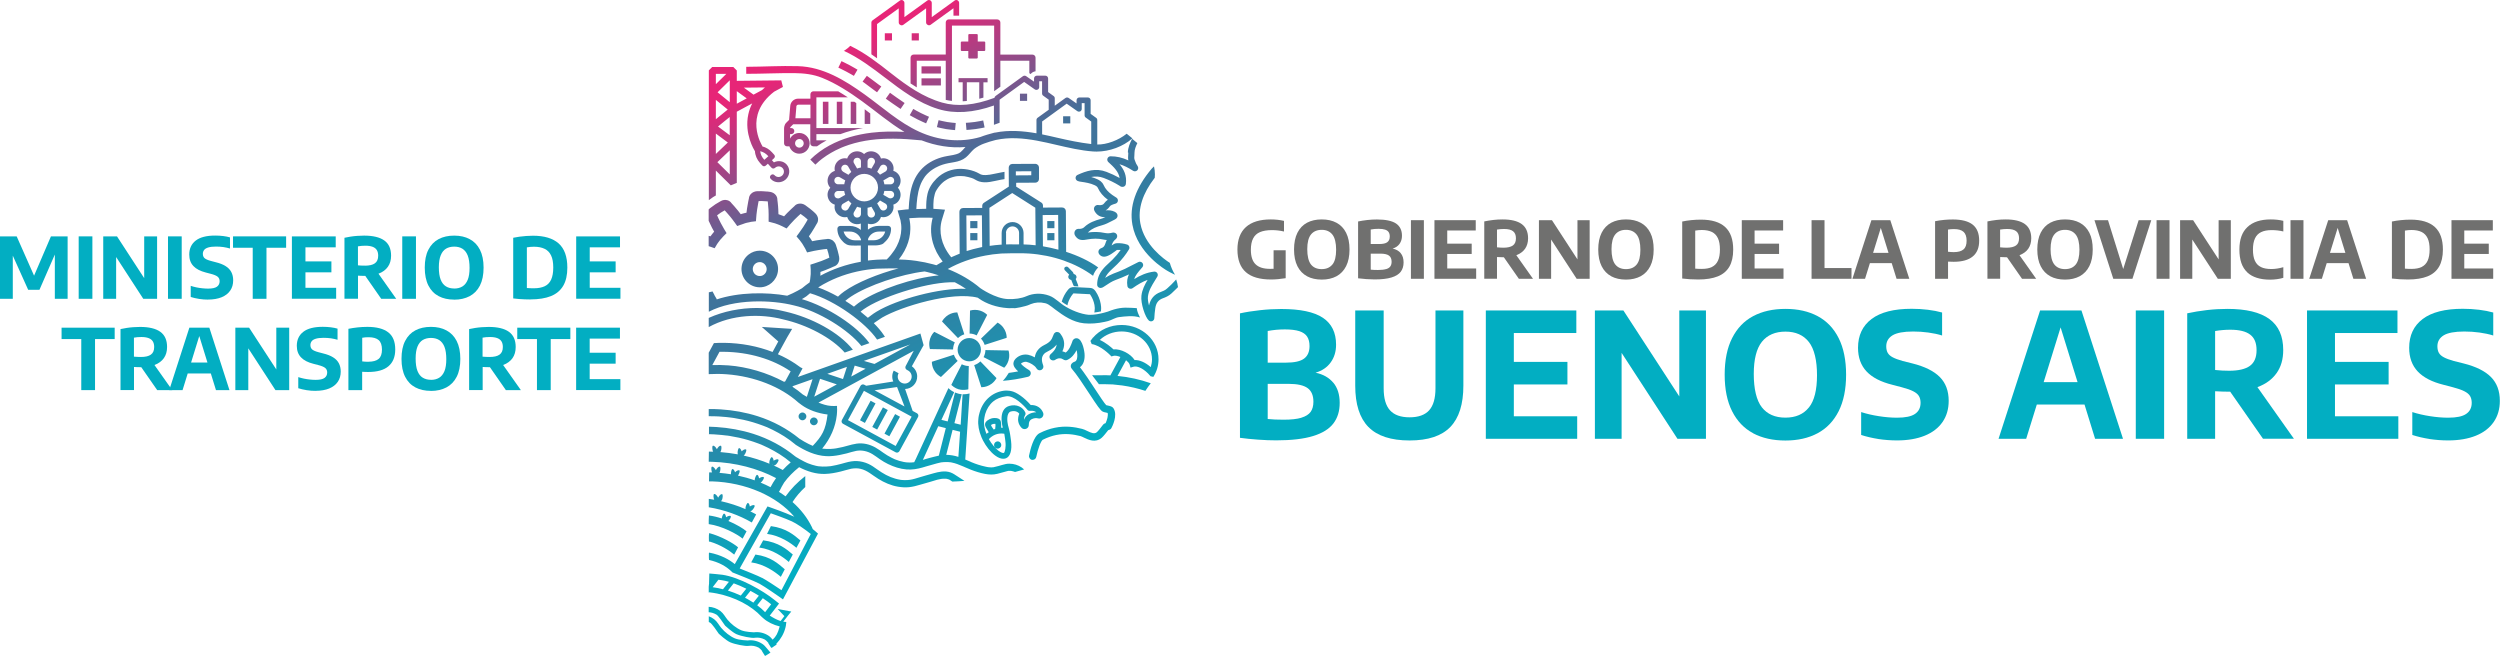 <?xml version="1.0" encoding="UTF-8"?>
<svg id="Capa_2" data-name="Capa 2" xmlns="http://www.w3.org/2000/svg" xmlns:xlink="http://www.w3.org/1999/xlink" viewBox="0 0 463.26 121.53">
  <defs>
    <style>
      .cls-1 {
        fill: url(#Degradado_sin_nombre_3);
      }

      .cls-1, .cls-2, .cls-3, .cls-4 {
        stroke-width: 0px;
      }

      .cls-2 {
        fill: none;
      }

      .cls-3 {
        fill: #70706f;
      }

      .cls-5 {
        clip-path: url(#clippath);
      }

      .cls-4 {
        fill: #02aec2;
      }
    </style>
    <clipPath id="clippath">
      <path class="cls-2" d="M131.33,115.25c.09.04.19.09.28.15.32.19,1.21,1.47,1.59,2.04.03.04,1.36,1.25,2.11,1.58.92.4,2.83.75,3.32.67h.02s0,0,0,0l.16-.02h0c.59-.06,1.15.03,1.76.33.14.07.4.32.67.64l-.04.02.56.89.17-.09c.3-.17.58-.35.84-.54l-.12-.13c-.19-.2-.36-.42-.54-.64-.26-.31-.52-.63-.87-.85-.84-.55-1.82-.75-2.7-.62-.01,0-1.53-.04-2.35-.38-.91-.38-1.89-1.16-2.56-1.97-.42-.51-.73-1.15-1.29-1.58-.31-.24-.65-.42-1-.55v1.07ZM140.31,112.16l1.04-1.31c.59.39,1.12.78,1.55,1.13l-1.12,1.46c-.43-.45-.93-.88-1.47-1.28M138.06,110.75l1.01-1.26c.54.29,1.06.59,1.55.9l-1.02,1.28c-.49-.32-1.01-.63-1.54-.91M134.88,109.44l1.08-1.35c.77.27,1.56.62,2.33,1l-1.02,1.27c-.78-.36-1.59-.68-2.39-.93M133.19,109c-.38-.08-.75-.14-1.13-.19l1.06-1.38c.19.02.37.04.55.07.45.06.92.17,1.4.31l-1.1,1.38c-.26-.07-.53-.13-.79-.18M131.4,108.04l-.07.68v1.12l.05-.09c.5.06.99.13,1.48.23,3.3.66,6.35,2.23,8.26,4.3.08.08.36.32.36.32.72.64,1.83,1.2,3,1.48-.35,1.31-.68,1.86-1.3,2.45-.23-.27-.47-.54-.77-.74-.84-.55-1.82-.75-2.7-.62-.01,0-1.53-.04-2.35-.38-.91-.38-1.89-1.16-2.56-1.97-.42-.51-.73-1.15-1.29-1.58-.66-.5-1.43-.76-2.19-.8v1.01c.49.02.96.16,1.46.45.32.19,1.21,1.47,1.59,2.04.03.04,1.36,1.25,2.11,1.58.92.4,2.83.75,3.32.67h.02s.15-.02.15-.02h0c.59-.06,1.15.03,1.76.34.14.07.4.32.67.64l-.04.02.56.89.16-.09h.02s.03.02.03.02l.15-.13c.23-.14.44-.28.65-.43l-.1-.1c.86-.91,1.45-1.94,1.72-3.05l.07-.31c.03-.13.09-.71.09-.71-.19-.01-.38-.03-.57-.06l.53-.68.44-.57.52-.63-2.53-.48,1.25,1.33-.7.91c-.68-.21-1.44-.64-2.01-1.01l1.06-1.37.66-.86c-.13-.08-.71-.56-.84-.67-2.17-1.75-6.52-4.23-9.69-4.67h-.02c-.41-.06-1.96-.2-2.37-.23l-.05,1.78ZM139.2,104.21c2.47.33,4.47,1.8,5.49,2.68l.73-1.4c-1.15-.98-2.57-2.35-5.44-2.73l-.78,1.45ZM140.69,101.46c2.47.33,4.46,1.79,5.48,2.67l.74-1.38c-1.15-.98-2.62-2.25-5.49-2.63l-.73,1.34ZM131.38,100.36l.21.02c1.95.58,3.66,1.7,4.46,2.39l.72-1.35c-.92-.79-3.09-2.02-5.35-2.64-.11.35-.05,1.36-.05,1.58M142.13,98.93c2.47.33,4.42,1.71,5.45,2.58l.74-1.36c-1.15-.98-2.61-2.28-5.47-2.66l-.71,1.44ZM133.75,96.01v.07c-.78-.26-1.58-.46-2.38-.56l-.04.86v.74c2.45.33,5.27,1.84,6.28,2.69l.73-1.35c-.65-.55-1.9-1.3-3.37-1.92l.04-.04c.15-.14.57-.74.38-.87-.19-.13-.57.03-.85.22-.04-.3-.14-.61-.33-.67-.01,0-.02,0-.03,0-.21,0-.41.64-.43.84M133.06,92.19c-.16-.31-.46-.68-.71-.65-.23.03-.12.75-.05.95l.05.11c-.34-.06-.68-.11-1.01-.16v1.56c2.91.47,5.68,1.49,7.97,2.82l.81-1.49c-.1-.06-.14-.08-.24-.14-.28-.16-.58-.31-.87-.45.15,0,.28-.11.4-.23.15-.14.58-.74.39-.87-.19-.13-.58.03-.86.22-.04-.29-.14-.59-.32-.65-.22-.07-.44.62-.47.83-.01.11-.02.21,0,.31-1.43-.63-2.97-1.12-4.55-1.48.11-.08.17-.22.23-.36.07-.2.19-.92-.05-.95-.01,0-.02,0-.03,0-.24,0-.52.36-.67.65M184.7,81.81c-.17.05-.32.16-.41.31-.09.15-.11.34-.07.51.05.17.16.32.31.41.1.06.22.09.34.09l.17-.02c.17-.05.32-.16.41-.31.09-.15.11-.34.07-.51-.05-.17-.16-.32-.31-.41-.1-.06-.22-.09-.34-.09-.06,0-.11,0-.17.02M141.22,107.09c-.73-.39-3.09-1.32-4.15-1.75l5.76-10.23c.84.3,2.61.92,3.9,1.5.44.2,1.02.55,1.59.93.77.52,1.53,1.09,1.92,1.41l-5.43,10.41c-.89-.61-2.86-1.9-3.58-2.28M143.09,86.12l.04-.02.1.08-.15-.06ZM131.33,80.45c.33,0,.67.02,1,.04.46.02.92.06,1.38.11.26.03.52.06.78.09l.17.02c-.18-.02.02,0,.07,0,.14.02.28.04.43.06,1.18.19,2.34.44,3.49.78.63.19,1.26.4,1.87.63.16.06.31.12.47.18l.19.08.04.02.18.08c.32.14.63.28.94.44.72.36,1.43.75,2.11,1.18.74.47,1.4.95,2.03,1.48l.02.02.02.02c-.53.45-1.02.92-1.47,1.41-.56-.31-1.14-.59-1.73-.86.19.06.37-.06.52-.21.15-.14.58-.74.38-.87-.19-.13-.58.03-.86.22-.04-.29-.14-.59-.32-.65-.23-.07-.45.62-.47.83-.02.13-.02.27.02.38-1.52-.63-3.12-1.14-4.78-1.51.07-.06.14-.13.2-.22.12-.17.43-.83.22-.93-.21-.09-.56.13-.8.36-.09-.28-.25-.57-.44-.6-.23-.03-.32.69-.31.9,0,.09.02.18.04.26-1.06-.19-2.14-.33-3.23-.42.04-.07.08-.15.11-.23.07-.2.19-.92-.05-.95-.25-.04-.55.34-.71.65-.16-.31-.46-.68-.71-.65-.23.03-.12.75-.05.95l.07.16h-.13c-.16-.01-.5-.02-.66-.02l-.03,1.88h.17c.15,0,.31,0,.46.01,4.33.14,8.45,1.23,11.85,3.02-.39.55-.73,1.11-1.03,1.69-.59-.31-1.2-.59-1.83-.85l.17-.14c.15-.14.58-.74.39-.87-.19-.13-.58.03-.86.22-.04-.29-.14-.59-.32-.65-.22-.07-.44.62-.47.83,0,.06-.01.13-.01.19-1-.36-2.05-.65-3.11-.88l.04-.05c.12-.17.43-.83.22-.93-.21-.09-.56.13-.8.36-.09-.29-.25-.57-.44-.6-.23-.03-.32.69-.31.9v.07c-.7-.11-1.41-.2-2.13-.26.04-.06.06-.13.09-.2.07-.2.19-.92-.05-.95-.24-.04-.55.34-.71.65-.16-.31-.46-.68-.7-.65-.23.03-.12.76-.05.95l.05.12c-.16,0-.42,0-.54,0l-.03,1.66c.13,0,.43,0,.57,0,6.26.2,11.99,2.73,15.24,6.55-1.9-.85-4.27-1.66-4.37-1.7l-.6-.21-6.06,10.69c-1.04-.84-2.52-1.7-4.73-2.13-.04,0-.06.06-.07.16v.79c0,.19.02.35.03.41,1.81.42,3.2,1.15,4.34,2.31h0s.02.01.02.01h0s0,0,0,0l.76.3s3.27,1.28,4.23,1.79c.95.51,3.63,2.39,3.66,2.41l.69.49,6.49-12.19-.44-.39s-.03-.05-.53-.44l-.16-.37c-.83-1.71-2.04-3.27-3.59-4.65.64-1,1.43-1.93,2.36-2.78v-2.03c-1.51,1.19-2.64,2.36-3.65,3.76-.39-.29-.8-.57-1.23-.84.05-.05.09-.12.14-.22.12-.28.65-1.25.83-1.51.37-.51.79-1,1.25-1.47.47-.48.98-.94,1.52-1.37,1.5.78,3.11,1.31,4.83,1.25.97-.03,1.92-.21,2.86-.44.64-.15,1.27-.37,1.92-.51.07-.02.15-.03.22-.04h.06s.1-.02.1-.02c.16-.02.32-.03.48-.03.36,0,.57.02.88.09,1.26.27,2.21,1.18,3.33,1.87,1.11.69,2.37,1.24,3.66,1.45.67.11,1.35.16,2.03.09.71-.08,1.39-.25,2.07-.46.58-.18,1.17-.33,1.75-.5.47-.14.93-.29,1.4-.42.26-.06.51-.11.77-.16h0s0,0,0,0h.09s.18-.03.18-.03c.14,0,.28-.01.42,0,.07,0,.14.01.21.01h.05c.13.03.26.07.39.11l.06.02h.02s.15.09.15.09c.09.05.17.1.25.16.07.04.14.09.21.14.76-.02,1.51-.07,2.25-.13-.44-.27-.87-.55-1.3-.84-.41-.27-.81-.55-1.27-.72-.53-.2-1.13-.22-1.68-.16-1.03.12-1.98.49-2.98.74-.66.17-1.3.4-1.96.58-.68.19-1.18.27-1.87.26-.15,0-.31,0-.46-.02-.07,0-.14-.01-.21-.02h-.08s-.06-.02-.06-.02c-.32-.05-.63-.12-.94-.21-.65-.19-1.13-.38-1.72-.69-.57-.3-1.11-.65-1.63-1.02-.53-.38-1.07-.77-1.67-1.04-.66-.3-1.36-.47-2.08-.51-.71-.03-1.42.1-2.1.29-.57.16-1.14.32-1.72.45-.23.05-.47.1-.7.14-.11.02-.22.04-.33.06l-.15.02h-.01s-.06,0-.06,0c-.44.05-.88.08-1.32.06-.23,0-.45-.03-.68-.05h-.02s0,0,0,0l-.15-.02c-.12-.02-.24-.04-.36-.07-.5-.11-.99-.27-1.47-.46l-.1-.04-.18-.08c-.14-.06-.28-.13-.42-.2-.28-.14-.55-.28-.82-.44-.18-.11-.37-.22-.55-.33h-.02c-.11-.08-.21-.14-.31-.21-2.29-1.87-4.92-3.26-7.73-4.16-2.22-.71-4.54-1.12-6.86-1.27-.46-.03-.91-.05-1.37-.06v1.33ZM150.09,78.08c0,.4.32.72.72.72s.72-.32.72-.72-.32-.72-.72-.72-.72.32-.72.72M163.89,80.35l.91.49,1.97-3.62-.9-.49-1.97,3.62ZM147.98,77.16c0,.4.32.72.72.72s.72-.32.72-.72-.32-.72-.72-.72-.72.32-.72.72M161.63,79.11l.91.49,1.97-3.62-.9-.49-1.97,3.62ZM159.37,77.88l.9.49,1.97-3.62-.91-.49-1.97,3.62ZM185.03,83.53c-.63-.48-1.29-1.27-1.79-2.16.59-.62,1.53-1.21,2.86-1,.09.49.18,1.22.2,1.38v.02c.15,1.03-.09,2.03-.27,2.15-.03.01-.06.02-.1.02-.19,0-.5-.12-.89-.41M183.63,78.76c.14-.11.32-.17.4-.19.07-.02.25-.05.42-.03.02.17.04.5-.04.94-.09.03-.19.07-.28.11-.3-.37-.44-.67-.5-.83M182.36,77.78v-.02c.01-.19.11-.63.16-.86l.03-.11v-.04c.29-.97.8-1.79,1.51-2.37.59-.49,1.38-.8,2.41-.95,1.4-.2,3.29,1.73,3.89,2.48.11.16.3.24.49.22.59-.07.95.08,1.17.27h-.02c-.36,0-.79.08-1.26.3-.47.23-.81.6-.99,1.08-.04-.45.19-.81.2-.83.1-.15.11-.34.05-.5-.21-.5-.62-.91-1.14-1.14-.56-.25-1.2-.28-1.87-.08-.48.14-.84.44-1.08.88-.39.73-.42,1.83-.09,3.15-.1,0-.2,0-.3,0,.04-.5,0-.93-.06-1.13-.07-.27-.22-.46-.45-.55-.56-.23-1.18-.07-1.25-.05-.07.02-.69.19-1.07.66-.39.49.05,1.12.19,1.33.05.07.12.19.19.32.05.09.1.17.15.26-.15.1-.3.19-.43.29-.28-.71-.53-1.65-.43-2.61M186.34,72.37c-1.11.08-2.14.49-2.98,1.19-.85.7-1.48,1.68-1.82,2.83h0c-.09.25-.23.87-.25,1.29-.11,1.05.09,2.17.59,3.36l.27.58c.58,1.12,1.41,2.16,2.23,2.77.63.48,1.14.62,1.53.62.2,0,.37-.04.5-.09.81-.32,1.15-1.5.94-3.22h0c-.03-.4-.25-1.79-.4-2.29-.13-.43-.22-.84-.27-1.23,0-.02-.22-1.66.6-1.92.76-.22,1.33.03,1.6.41-.07.16-.15.37-.19.62-.09.51-.06,1.26.59,1.97.22.24.56.32.87.2.31-.12.5-.41.49-.74,0-.52.17-.87.54-1.05.51-.25.92-.21,1.18-.14.3.08.62-.02.81-.26.18-.23.23-.53.12-.8-.18-.43-.45-.78-.81-1.02-.41-.28-.91-.42-1.49-.4-1.17-1.36-2.66-2.42-3.65-2.59-.05-.01-.43-.09-.79-.09-.08,0-.15,0-.22.01M176.61,70.67l-.32.63h0s0,.01,0,.01l.02.03h0s.04.05.04.05h0s.06.05.06.05h.01s.07.07.07.07h.02s.09.08.09.08h0s.1.08.1.08l.02.02.12.07.03.02.14.08h0s.15.08.15.08l.03.02.16.07h.03s.18.08.18.08h0c.06.02.13.04.19.05h.04c.06.02.13.04.2.05h.04c.07.02.15.03.22.03h0c.08,0,.15,0,.23,0h.05c.06,0,.13,0,.2,0h0c.07,0,.14-.01.2-.02h.06s.16-.03.16-.03h.07c.07-.03.14-.04.22-.06h0v-.11s.08-4.2.08-4.2c-.23,0-.46-.03-.68-.09-.22-.06-.43-.14-.62-.23l-1.64,3.2ZM180.52,67.65l1.32,4.1s1.8.11,2.82-1.68l-2.99-3.1c-.33.31-.72.55-1.15.69M172.68,67.04s-.11,1.8,1.68,2.82l3.1-2.98c-.32-.33-.56-.72-.7-1.15l-4.08,1.31ZM182.51,65.53c-.06.23-.14.45-.25.65l3.82,1.96s1.35-1.2.81-3.19l-4.29-.08c0,.22-.03.44-.09.66M177.45,64.8c0,1.19.97,2.16,2.16,2.16s2.16-.97,2.16-2.16-.97-2.16-2.16-2.16-2.16.97-2.16,2.16M195.88,61.51c-.24,0-.47.15-.59.37-.08.15-.14.29-.19.44-.2.52-.41,1.05-1.6,1.62-1.02.5-1.62,1.3-1.75,2.28-.41-.23-.83-.39-1.2-.47-.7-.15-1.47.02-2.07.47-.42.31-.66.7-.69,1.08-.04.53.35,1.05.88,1.52-.6.11-1.18.21-1.74.28-.31.53-.68,1.03-1.1,1.47,1.46-.11,3.02-.36,4.66-.75.27-.06.47-.29.51-.56.04-.27-.09-.54-.33-.69-.64-.38-1.3-.9-1.49-1.18.16-.17.61-.43,1.07-.33.63.14,1.48.67,1.75,1.1l.03.05c.36.57.81.4.94.33.02-.01.55-.28.31-.91-.67-1.76.44-2.3.81-2.48.87-.42,1.38-.88,1.71-1.3-.08.92-.94,1.63-1.07,1.73-.29.23-.35.65-.12.94.22.3.65.36.95.14.07-.05.74-.52,1.4-.09.36.27.67.19.82.12.85-.4,1.37-1.12,1.72-1.81.13.53.19,1.15.06,1.63-.11.37-.29.47-.44.52-.09.03-.54.18-.67.61-.07.24-.01.49.15.68.9,1.03,2.14,2.92,3.23,4.59,1.5,2.29,2.06,3.11,2.49,3.35.15.09.34.13.64.19.08.02.2.04.29.07.14.46-.1,1.3-.38,1.9l-.08.02c-.15.04-.29.13-.38.25-.35.47-.94,1.22-1.16,1.4-.44.37-.97.16-1.8-.24-.33-.16-.64-.31-.94-.38-1.37-.34-3.05-.62-5.07-.2-.93.19-1.88.53-2.81,1-1.11.56-1.72,3.08-1.94,4.14-.07.37.17.73.53.8h.13c.32.01.6-.21.67-.53.3-1.49.88-3.01,1.21-3.19.83-.42,1.66-.71,2.48-.88,1.76-.36,3.25-.11,4.47.19.17.04.42.16.68.29.85.41,2.12,1.02,3.27.05.34-.28.93-1.05,1.23-1.43l.15-.04c.18-.05.34-.17.43-.33.13-.24,1.25-2.37.39-3.69-.21-.32-.59-.4-1.08-.51-.08-.02-.19-.04-.26-.06-.32-.31-1.26-1.74-2.02-2.9-.93-1.42-1.97-3.01-2.85-4.13.64-.48.95-1.37.85-2.54,0-.03-.27-2.69-1.41-2.83-.31-.04-.7.12-.85.57v.03c-.25.68-.57,1.57-1.23,2.05-.21-.11-.42-.18-.62-.22.44-.91.55-2.06-.32-3.2h0s0,0,0,0h0c-.19-.31-.44-.38-.62-.38,0,0-.02,0-.02,0M172.33,64.68l4.28.08c0-.23.03-.47.09-.7.06-.22.14-.42.23-.62l-3.8-1.95s-1.35,1.2-.81,3.19M175.34,84.29l1.18-4.64,1.39.35-.32,4.66c-.73-.24-1.49-.37-2.25-.38M173.87,78.98l1.39.35-1.29,5.1c-.54.11-1.07.27-1.62.4-.45.11-.9.26-1.34.39l2.86-6.25ZM157.13,77.85l2.96-5.43,8.84,4.79-2.96,5.43-8.84-4.79ZM162.06,72.32l4.17-.6,1.38,3.6-5.55-3ZM148.79,73.12c-.59-.51-1.25-1-1.94-1.45l.07-.12,3.65-1.29-1.06,3.28c-.44-.24-.71-.42-.71-.42M151.95,70.19l3.12,1.04-4.19,2.28,1.08-3.32ZM153.31,69.27l3.63-1.29-.73,2.26-2.91-.97ZM158.38,67.75l2.02.58-2.67,1.45.65-2.03ZM133.31,65.19c.28,0,.57,0,.85,0,4.61.05,9,1.35,12.35,3.62l-1.01,1.86-.21.08c-3.13-1.69-6.87-2.78-10.28-3.04-1.01-.08-2.02-.09-3.02-.06l1.33-2.45ZM160.07,66.88l8.61-3.05-6.64,3.61-1.96-.56ZM144.21,63.29l-1.05,1.93c-2.74-1.06-5.8-1.65-8.95-1.69h-.04c-.63,0-1.25,0-1.88.05l-.94,1.74-.02.03v3.98c1.11-.06,2.25-.06,3.37.03,5.09.39,9.98,2.29,13.25,5.24.13.12.6.45.6.45,1.21.89,2.98,1.55,4.8,1.76-.35,2.89-1.04,4.01-2.74,5.81-.24-.1-.47-.2-.75-.34-.59-.29-1.17-.63-1.72-.99-2.29-1.87-4.92-3.26-7.73-4.16-2.22-.71-4.54-1.12-6.86-1.27-.74-.05-1.48-.07-2.22-.06v1.33c.62,0,1.24,0,1.85.04.46.02.92.06,1.38.11.26.03.52.06.78.09l.17.02c-.18-.02.02,0,.07.01.14.02.28.04.43.06,1.18.19,2.34.44,3.49.78.63.19,1.26.4,1.87.63.16.06.31.12.47.18l.19.08h.04s.18.09.18.09c.32.14.63.28.94.44.72.36,1.43.75,2.11,1.18.74.47,1.4.95,2.03,1.48l.02.02.11.09c1.71,1.1,3.59,2,5.66,2.1.83.04,1.67-.06,2.48-.22.43-.08.87-.18,1.29-.29.59-.15,1.17-.36,1.77-.47,1.02-.19,2.1.05,3.02.61.48.29.92.63,1.38.95.48.33.98.63,1.5.88,1.08.53,2.22.9,3.42,1,1.03.09,2.03-.09,3.01-.37.2-.06.4-.12.6-.18.51-.16,1.03-.29,1.55-.44.11-.03.22-.06.32-.09l.14-.04c.23-.06.47-.12.71-.17.08-.02.17-.03.25-.04h.09c.07-.02.15-.03.22-.03h.13c.21-.02.42-.02.63-.01.14,0,.28.02.43.04h.08c.08.02.16.04.24.05.35.07.69.17,1.03.29l.09.04c.22.08.44.17.66.26.11.04.21.09.32.13l.12.05.11.05.06.03c.39.17.78.33,1.17.49.84.33,1.72.6,2.6.77.76.14,1.48.17,2.24-.01.37-.09.74-.2,1.11-.3.23-.06.46-.13.69-.19.08-.02.17-.03.25-.06h.16c.09-.01.18,0,.28,0h.09s.11.02.11.02c.22.04.43.11.63.18.57-.15,1.13-.31,1.68-.47-.57-.55-1.35-.9-2.12-1.02-.43-.06-.86-.07-1.29.02-.46.1-.92.24-1.37.37-.31.09-.62.17-.94.23h-.11c-.08.02-.16.02-.24.02-.17,0-.33-.02-.5-.03.1,0-.15-.02-.19-.03-.1-.02-.21-.04-.31-.06-.26-.06-.53-.12-.79-.19-.43-.12-.86-.25-1.28-.41-.21-.08-.42-.16-.63-.25l-.13-.06-.04-.02-.04-.02c-.11-.05-.22-.09-.33-.14-.2-.09-.4-.17-.6-.25l.8-12.24c-.37.1-.74.15-1.1.15-.07,0-.13,0-.2,0l-.35,5.64-1.16-.29,1.36-5.36c-.48-.04-.9-.17-1.25-.32l-1.36,5.36-1.16-.29,2.37-5.13c-.57-.27-.94-.61-1.07-.75l-6.01,13.06c-.12.24-.21.43-.33.67h0c-.13.02-.25.03-.42.04-.26.02-.52.02-.78,0-.12,0-.22-.01-.3-.02-.15-.02-.27-.04-.44-.07-.57-.11-1.12-.28-1.65-.49l-.05-.02-.05-.03-.13-.06c-.13-.06-.26-.12-.39-.19-.26-.13-.51-.27-.76-.42-.5-.3-.97-.65-1.44-.98-1.02-.71-2.12-1.2-3.37-1.25-1.2-.05-2.31.4-3.46.67-.41.09-.81.18-1.23.25-.09.01-.19.03-.28.04h0s-.02,0-.02,0l-.15.02c-.2.02-.4.04-.6.05-.43.02-.87,0-1.3-.04h-.02s0,0,0,0c-.07-.01-.14-.02-.21-.03h0c1.55-1.89,2.47-4.01,2.71-6.23l.04-.51c.01-.22.02-.43.02-.65h-.02v-.52c-.39.03-.78.03-1.18,0-.7-.05-1.5-.3-2.26-.61l17.65-9.6-1.49,2.83c-.14.25-.04.56.21.7l.23.12c.62.34.86,1.12.51,1.75-.34.63-1.12.86-1.75.51-.63-.34-.86-1.12-.51-1.75l-.9-.49c-.34.62-.37,1.37-.09,2.02l-5.02.79-.35-.19c-.25-.14-.56-.04-.7.21h0s-3.45,6.33-3.45,6.33c-.14.25-.04.56.21.7h0s9.75,5.28,9.75,5.28c.25.14.56.04.7-.21l3.45-6.33c.14-.25.04-.56-.21-.7l-.79-.43-1.4-4.06c1.28-.04,2.28-1.1,2.24-2.38-.02-.73-.39-1.41-.99-1.83l2.16-3.87.03-.02-.6-2.18-22.7,8.05.03-.06.83-1.53c-.26-.13-.41-.21-.41-.21-.32-.24-.65-.47-.98-.69-.99-.65-2.05-1.23-3.18-1.72l.89-1.63.8-1.46.95-1.61-5.62-.36,3.09,2.73ZM203.81,62.98c1.05-.99,2.49-1.56,4.03-1.56,3.11,0,5.63,2.31,5.63,5.16,0,.49-.08.98-.23,1.45-.99-.87-2.07-1.35-2.99-1.31-.73-1.17-2.59-2.12-3.92-1.98-.43-.4-1.39-1.23-2.53-1.75M202.52,62.58h-.04s-.01.06-.01.06c-.14.17-.28.35-.41.53l.24.59c1.66.24,3.38,2.01,3.4,2.03l.25.26.35-.1c.33-.1.82,0,1.31.2l-1.85,3.41c-.24-.01-.48-.02-.72-.03-.15,0-.29,0-.44,0-.34,0-.69,0-1.03.01-.4-.01-.8-.02-1.2-.01l1.26,1.66c.68,0,1.78.01,2.33.04h.17c.62.05,1.23.12,1.83.2,1.48.21,2.91.55,4.28,1,.32-.52.67-.96,1-1.41-1.94-.69-4.01-1.15-6.16-1.36l1.58-2.91c.31.25.56.52.66.78l.17.59.58-.17c.57-.17,1.62.22,2.63,1.22h0s.04.04.04.04c.15.15.31.32.46.51l.52.12c.63-.98.96-2.11.96-3.26,0-3.51-3.07-6.36-6.84-6.36-2.09,0-4.03.87-5.32,2.37M181.77,62.74c.31.33.55.73.69,1.17l4.08-1.31s.11-1.8-1.68-2.82l-3.08,2.97ZM174.56,59.57l2.96,3.08c.33-.32.73-.56,1.17-.7l-1.3-4.06s-.02,0-.06,0c-.32,0-1.85.09-2.77,1.68M179.75,57.54l-.08,4.27c.23,0,.45.03.67.09.23.06.44.14.64.25l1.95-3.8s-.83-.93-2.26-.93c-.29,0-.6.04-.93.13M131.33,58.92v1.69c4.29-2.37,9.62-2.52,13.81-1.42,4.39.99,8.97,3.38,11.39,6.14l1.51-.53c-2.54-3.21-7.63-5.96-12.57-7.08-1.64-.43-3.42-.65-5.24-.65-3.02,0-6.15.6-8.9,1.84M198.38,53.3c-.21.1-.36.25-.48.4-.53.64-.93,1.4-1.16,2.19l.08.06c.11.08.21.16.32.23.21.14.43.27.66.4.02-.1.03-.2.06-.3.19-.66.52-1.29.96-1.82l.08-.09h.17s2.74.14,2.74.14h.16s.07.11.07.11c.38.57.65,1.23.77,1.9.07.39.08.75.02,1.09l-.05.3c.42-.05.85-.12,1.24-.21v-.15c.06-.49,0-.94-.05-1.23-.15-.84-.48-1.65-.96-2.35-.11-.16-.24-.33-.44-.45-.26-.16-.53-.17-.71-.18l-2.74-.14c-.05,0-.11,0-.17,0-.16,0-.36.02-.56.11M197.37,49.48c-.1.07-.15.18-.16.29,0,.12.04.24.13.33l.17.17c.18.19.37.38.55.56l.06.09c-.11.1-.17.23-.17.37,0,.15.06.29.17.4.11.1.24.16.39.19.13.33.27.67.4,1,.03.07.09.15.19.16.12,0,.23.01.36.02l.37.02-.07-.27-.03-.11c-.13-.33-.27-.67-.4-1.01.13-.12.18-.29.14-.46-.05-.22-.21-.38-.42-.43-.07-.02-.1-.04-.14-.15-.03-.1-.06-.2-.14-.27-.28-.3-.58-.6-.85-.87-.08-.08-.18-.11-.28-.11-.09,0-.18.03-.26.09M139.76,50.64c-.21-.27-.3-.61-.26-.95.09-.64.63-1.12,1.28-1.12h.17c.34.06.64.23.85.51.21.27.3.61.26.95-.05.34-.22.65-.5.86-.27.21-.61.3-.95.25h0c-.34-.05-.65-.22-.86-.5M138.72,47.17c-.71.55-1.17,1.34-1.29,2.23-.25,1.85,1.06,3.56,2.92,3.81.15.02.3.03.44.03,1.69,0,3.13-1.27,3.36-2.95h0c.12-.9-.12-1.79-.67-2.51-.55-.72-1.35-1.18-2.24-1.3-.15-.02-.3-.03-.45-.03-.74,0-1.46.25-2.06.71M179.79,44.52h1.33v-1.33h-1.33v1.33ZM194.06,44.52h1.33v-1.33h-1.33v1.33ZM179.79,42.29h1.33v-1.33h-1.33v1.33ZM194.06,42.29h1.33v-1.33h-1.33v1.33ZM213.45,31.22l-.03.03c-2.98,3.53-4.19,7.02-3.58,10.39.96,5.33,6.12,8.34,6.47,8.54.1.06.64.38,1.43.74-.42-.68-.75-1.42-.97-2.21-1.06-.67-4.72-3.28-5.46-7.33-.49-2.69.41-5.52,2.67-8.44.02-.21.03-.42.03-.63,0-.51-.06-1-.17-1.48-.24.23-.38.38-.4.4M209.08,28.28c0,.13-.01.26-.02.4-.02.32-.05.67.03,1.04-1.14-.53-2.19-.76-3.3-.76-.25,0-.48.16-.57.4-.09.24-.02.5.16.67,1.05.94,1.9,1.8,2.09,2.95-.79-.44-1.61-.82-2.45-1.14-1.97-.75-3.73-.17-5.35.57-.22.1-.36.32-.36.56s.15.46.37.56c.22.09.42.12.56.14.91.13,1.8.27,2.61.65.33.16.5.3.58.49.38.84.97,1.55,1.86,2.21-.24.15-.46.34-.64.6-.22.32-.48.42-1.01.39-.48-.12-.72.16-.81.29-.1.16-.23.48.04.89h0c.44.74,1.12,1.1,1.97,1.04-.3.14-.6.27-.91.35-.98.27-2.11.64-3.03,1.52-.18.18-.45.28-.78.31h-.05c-.63-.07-.85.28-.93.49-.18.53.17.92.36,1.12.24.26.54.41.9.44.38.04.73-.02,1.02-.08,1.08-.2,2.07-.21,3.01,0,.22.05.44.08.66.09-.09.18-.17.37-.23.57-.16.54-.37.8-.74.92-.45.14-.55.47-.57.6-.02.14-.03.49.36.78.57.42,1.15.16,1.43.04.43-.19.8-.46,1.15-.71.09-.06.17-.13.26-.19l.06-.05.17-.12c.24-.01.46,0,.69.01-.44.62-.94,1.21-1.52,1.79-.19.19-.38.37-.59.56-.45.41-.91.84-1.3,1.35-.64.82-.96,1.74-.95,2.73,0,.18.08.35.22.47.14.11.32.16.5.13.28-.05.47-.18.59-.27l.11-.07c.67-.45,1.31-.88,2.02-1.14.72-.27,1.48-.56,2.22-.92.08-.04.15-.07.23-.11-.29.62-.43,1.32-.29,2.16.03.21.17.38.37.46.19.08.42.06.59-.06.97-.68,1.85-1.21,2.79-1.54-.53.88-1.02,1.82-1.15,2.94-.17,1.41.71,4.02,1.38,4.6.18.15.42.19.64.1.21-.09.36-.3.37-.53.03-.63.09-1.24.18-1.86.14-.96.56-1.52,1.38-1.83.55-.2,1.12-.44,1.6-.89l.16-.15c.23-.21.5-.46.74-.71.13-.13.24-.23.33-.33-.06-.49-.18-.97-.34-1.42-.12.13-.23.25-.29.32-.27.32-.91.93-1.26,1.24l-.17.15c-.32.3-.75.47-1.2.64-1.14.42-1.85,1.26-2.11,2.48-.16-.6-.26-1.22-.2-1.67.13-1.08.7-2,1.3-2.97.15-.24.3-.48.44-.72.12-.2.11-.45-.01-.64s-.35-.3-.58-.28c-1.4.16-2.6.71-3.69,1.39.2-.7.72-1.29,1.28-1.94.08-.09.15-.18.23-.27.19-.22.2-.55.01-.78-.18-.23-.51-.3-.77-.16-.85.45-1.66.86-2.49,1.26-.69.33-1.43.61-2.12.87-.55.21-1.05.49-1.53.79.11-.25.26-.5.44-.73.33-.43.74-.8,1.17-1.2.2-.19.41-.38.62-.59.87-.86,1.58-1.76,2.18-2.75.1-.16.12-.35.05-.53-.06-.18-.21-.31-.38-.37-.62-.2-1.26-.29-1.94-.25-.36.02-.63.2-.82.34l-.06.04-.06.04.04-.12c.13-.43.37-.78.72-1.05l.11-.11c.25-.31.16-.6.11-.71-.05-.11-.2-.37-.6-.41-.08,0-.15,0-.22.02-.49.14-.98.16-1.48.05-.98-.21-2-.23-3.09-.07l.15-.13c.64-.62,1.43-.93,2.5-1.22.65-.18,1.22-.48,1.78-.77.19-.1.38-.2.57-.29.44-.21.51-.53.51-.7,0-.21-.08-.51-.51-.73-.57-.29-1.15-.31-1.71-.27.27-.14.52-.36.75-.69.17-.26.51-.38,1.05-.54l.06-.02c.23-.07.39-.27.42-.5.03-.23-.07-.47-.27-.6-.1-.06-.19-.12-.28-.18-.18-.11-.35-.22-.5-.33-.78-.56-1.29-1.14-1.59-1.82-.27-.61-.8-.92-1.18-1.09-.37-.17-.75-.31-1.13-.41.78-.15,1.54-.12,2.33.18,1.02.39,2.01.87,2.93,1.44h0c.08.07.33.27.68.2.26-.05.46-.26.49-.52.2-1.55-.34-2.68-1.18-3.67.79.23,1.61.63,2.52,1.22.24.16.56.12.77-.08.2-.2.24-.52.08-.77-.29-.46-.31-.5-.39-.73-.04-.11-.09-.24-.17-.44-.1-.24-.08-.53-.05-.87.01-.15.02-.31.02-.48,0-.56.24-1.17.53-1.76-.28-.24-.61-.51-.97-.8-.41.8-.78,1.66-.79,2.55M181.54,22.45c-.6.12-1.24.21-1.9.26l-.66.05.11,1.32.66-.05c.71-.06,1.4-.15,2.05-.28l.65-.13-.26-1.3-.65.13ZM173.61,23.55l.65.16c.7.17,1.4.28,2.06.34l.66.06.12-1.32-.66-.06c-.6-.05-1.23-.16-1.87-.31l-.65-.15-.31,1.29ZM197,22.87h1.33v-1.33h-1.33v1.33ZM160.23,22.97h1.03s0-1.94,0-1.94c-.34-.26-.68-.52-1.03-.78v2.72ZM168.58,21.34l.58.33c.59.33,1.21.64,1.84.92l.61.27.54-1.22-.61-.27c-.59-.26-1.17-.55-1.73-.86l-.58-.33-.65,1.16ZM157.64,22.97h1.03s0-3.87,0-3.87c-.12-.08-.24-.17-.36-.25h-.67s0,4.12,0,4.12ZM155.06,22.97h1.03s0-4.12,0-4.12h-1.03s0,4.12,0,4.12ZM152.48,22.97h1.03s0-4.12,0-4.12h-1.03s0,4.12,0,4.12ZM189,18.69h1.33v-1.33h-1.33v1.33ZM164.14,18.28l.54.39c.38.27.64.45.65.46l1.55,1.06.75-1.1-1.54-1.06s-.25-.18-.63-.45l-.54-.39-.77,1.08ZM147.33,26.56c0-.44.36-.8.8-.8s.8.36.8.8-.36.8-.8.8-.8-.36-.8-.8M147.56,19.8v-.03c0-.2.16-.37.35-.37h2.27v2.51h-2.79l.18-2.12ZM150.73,16.92c-.31,0-.56.25-.56.56v.8h-2.27c-.8,0-1.46.65-1.47,1.45l-.21,2.49-.54.54c-.37.37-.39.96-.39,1.08v2.72c0,.31.25.56.56.56h.43c.24.79.99,1.36,1.83,1.36,1.06,0,1.92-.86,1.92-1.92s-.86-1.92-1.92-1.92c-.73,0-1.39.42-1.71,1.05v-.84h.23c.31,0,.56-.25.56-.56s-.25-.56-.56-.56h-.22c.01-.08.03-.15.05-.18l.52-.52h3.17v3.52c0,.31.25.56.56.56h.69c.56-.4,1.15-.77,1.77-1.1h.03s-1.92-.01-1.92-.01v-1.15h4.46c1.31-.49,2.71-.86,4.19-1.12h-8.65v-5.69h5.83c-.57-.38-1.17-.75-1.79-1.12h-4.6ZM170.76,15.84h3.59v-1.33h-3.59v1.33ZM181.83,14.48h-4.21v.77h.77v3.52c.25-.01.51-.03.77-.06v-3.46h2.3v3.05c.25-.06.51-.13.77-.21v-2.84h.77v-.77h-1.15ZM159.84,15.12l.54.39c.25.18.48.35.69.52.2.16.51.38.91.68l.54.39.79-1.07-.54-.39c-.39-.28-.68-.5-.88-.66-.22-.17-.46-.35-.72-.54l-.54-.39-.79,1.07ZM141.57,29.54c-.39-.43-.64-.93-.7-1.52.58.13,1.05.43,1.44.86l.07.07-.74.66-.06-.07ZM132.93,30.05l2.3-2.19v4.46l-2.3-2.27ZM132.65,24.75l2.22,1.66-2.22,2.12v-3.77ZM133.05,23.44l2.17-1.76v3.38l-2.17-1.62ZM132.65,18.51l2.2,1.79-2.2,1.79v-3.58ZM136.53,16.89l1.84,1.34-1.84.99v-2.33ZM137.84,16.24l3.9-.04c-.18.16-.36.33-.53.49l-1.58.85-1.79-1.3ZM132.97,17.1l2.26-2.22v4.06l-2.26-1.84ZM132.65,13.69h1.94l-1.94,1.91v-1.91ZM132,12.39l-.65.65v24.05l.79-.57.51-.3v-4.61l2.77,2.74,1.11-.46v-13.19l2.86-1.54c-.33.64-.57,1.31-.72,2.01-.8,3.64,1.12,6.68,1.2,6.81h.02c.04.81.38,1.6.95,2.23l.39.43c.19.22.47.23.69.03l.37-.33.65.72c.2.22.47.23.69.03.41-.36,1.03-.34,1.39.06.36.4.32,1.02-.09,1.39-.41.37-1.03.34-1.39-.06-.2-.22-.47-.23-.69-.03-.22.2-.24.48-.04.69.71.8,1.96.85,2.78.12.81-.73.89-1.98.18-2.77-.6-.67-1.58-.81-2.36-.4l-.37-.41.37-.33c.22-.2.24-.48.04-.69l-.39-.43c-.5-.56-1.12-.93-1.83-1.11l.05-.03c-.15-.24-3.53-5.72,2.17-10.1l1.63-.88-.31-1.22-8.24.09v-1.92l-.65-.65h-3.88ZM170.76,13.62h3.59v-1.33h-3.59v1.33ZM155.34,12.53l.6.29c.57.28,1.15.58,1.72.91l.57.33.67-1.15-.57-.33c-.6-.35-1.2-.67-1.8-.96l-.6-.29-.58,1.2ZM159.46,57.75l.08-.06c.32-.27.71-.54,1.16-.81,3.49-2.15,11.68-4.75,16.24-4.57.72.37,1.4.77,2.05,1.21-4.79-.21-12.75,1.93-16.54,4.22-.38.23-.73.46-1.02.69-.01,0-.37.28-.61.46-.43-.38-.88-.76-1.35-1.13M156.63,55.76c.3-.26.64-.53,1.04-.79,3.19-2.11,9.35-4.17,13.66-4.67.16.04.33.07.49.11.68.16,1.34.35,1.99.57l.15.05c-4.74.44-11.11,2.64-14.4,4.79-.36.24-.69.47-.97.71-.05.04-.21.17-.35.29-.52-.37-1.05-.72-1.6-1.07M151.61,53.26c.59-.38,1.22-.74,1.87-1.06,2.18-1.1,4.65-1.86,7.25-2.23.6-.09,1.22-.15,1.83-.19h.17c.55-.03,1.65-.04,2.33-.05.34,0,.58,0,.58,0,.29,0,.59,0,.88,0-3.8,1.01-7.77,2.62-10.09,4.28-.38.27-.72.55-1,.82l-.14.14c-1.22-.68-2.47-1.27-3.68-1.71M156.32,42.91h1.19c.93,0,1.74.59,2.04,1.48v.14h-1.14c-.98,0-1.84-.67-2.08-1.61M160.86,44.25c.33-.81,1.11-1.34,1.98-1.34h1.19c-.24.94-1.1,1.61-2.08,1.61h-1.09v-.28ZM186.41,43.17c0-.67.54-1.22,1.21-1.22.67,0,1.22.54,1.22,1.21v2.12c-.25,0-.51,0-.77.01-.55-.02-1.09-.02-1.64,0v-2.12ZM172.92,48.98c-1.02-.27-2.06-.49-3.13-.64-.67-.1-1.34-.17-2.02-.21-.41-.03-.81-.04-1.22-.05.21-.26.4-.53.58-.8.34-.52.63-1.05.86-1.6.44-1.03.68-2.11.7-3.21.02-.69-.05-1.37-.2-2.04,1.16-.09,2.34-.12,3.53-.1.27,0,.54.02.81.03-.18.67-.28,1.35-.3,2.03-.02.88.1,1.75.34,2.6.15.53.36,1.06.61,1.57.05.09.09.18.14.28.29.55.65,1.09,1.06,1.62-.36.2-.72.41-1.06.63l-.1.06c-.2-.06-.41-.12-.61-.17M179.08,39.92l2.87-.02.05,5.88c-.08.02-.16.03-.25.05-.97.2-1.86.45-2.63.69l-.05-6.61ZM193.26,45.64l-.05-5.79,2.87-.02.05,6.44c-.96-.26-1.92-.47-2.87-.63M158.68,40.3h-.03c-.2-.06-.36-.21-.44-.4-.08-.2-.07-.42.04-.6l.57-.99c.23.09.48.15.72.19v1.14c0,.21-.1.41-.27.54-.12.09-.27.14-.42.14-.06,0-.12,0-.18-.02M161.03,40.18c-.17-.13-.27-.33-.27-.54v-1.14c.25-.04.49-.11.72-.19l.57.99c.11.19.12.41.04.6-.08.2-.24.34-.44.39h-.03c-.06.02-.12.03-.18.03-.15,0-.29-.05-.42-.14M156.12,38.82l-.02-.02c-.15-.15-.22-.36-.19-.57.03-.21.15-.4.34-.5l.99-.57c.16.19.34.37.53.53l-.57.99c-.11.18-.29.31-.5.34-.03,0-.06,0-.09,0-.18,0-.35-.07-.48-.2M163.61,39.01c-.21-.03-.4-.15-.5-.34l-.57-.99c.19-.16.37-.34.53-.53l.99.57c.18.11.31.29.33.5.03.21-.04.42-.19.57l-.02.02c-.13.13-.3.2-.48.2-.03,0-.06,0-.09,0M183.32,38.53l4.25-2.76,4.28,2.72.06,6.96c-.4-.05-.78-.08-1.17-.11-.36-.02-.71-.04-1.07-.05v-2.13c-.02-1.12-.93-2.02-2.05-2.01-1.12,0-2.02.92-2.01,2.03v2.15c-.06,0-.13,0-.2.01-.68.05-1.36.12-2.02.22l-.05-7.02ZM155.03,36.72c-.2-.08-.34-.24-.39-.44v-.03c-.06-.21-.02-.42.11-.59.13-.17.33-.27.54-.27h1.14c.04.25.11.49.19.72l-.99.57h0c-.11.06-.22.09-.34.09-.09,0-.18-.02-.26-.05M164.68,36.68l-1-.58c.09-.23.15-.48.19-.72h1.14c.21,0,.41.1.54.27.13.17.17.39.12.59v.03c-.06.2-.21.36-.4.44-.09.03-.17.05-.26.05-.11,0-.23-.03-.33-.08M163.68,33.44l.97-.56h.01l.02-.02c.18-.1.4-.12.6-.03.2.08.34.24.39.44v.03c.06.21.02.42-.11.59-.13.17-.33.27-.54.27h-1.14c-.04-.25-.11-.49-.19-.72M154.75,33.89c-.13-.17-.17-.39-.12-.6v-.03c.06-.2.2-.36.4-.44.2-.08.42-.07.61.04l.99.57c-.09.23-.15.48-.19.72h-1.14c-.21,0-.41-.1-.54-.27M157.6,34.77c0-1.41,1.14-2.55,2.55-2.55s2.55,1.14,2.55,2.55-1.15,2.55-2.55,2.55-2.55-1.15-2.55-2.55M188.23,31.75l2.87-.02v.75s-2.86.02-2.86.02v-.75ZM162.54,31.85l.57-.99c.11-.19.29-.31.5-.34.21-.03.42.04.57.19l.02.02c.15.15.22.36.19.57-.03.21-.15.4-.33.5l-.99.57c-.16-.19-.34-.37-.53-.53M156.24,31.81c-.19-.11-.31-.29-.34-.5-.03-.21.04-.42.19-.57l.02-.02c.15-.15.36-.22.57-.19.21.03.4.15.5.34l.57.99c-.19.16-.37.34-.53.53l-.99-.57ZM160.76,31.05v-1.14c0-.21.1-.41.26-.53.17-.13.39-.17.6-.12h.03c.2.06.36.21.44.4.08.2.07.41-.04.6l-.57.99c-.23-.09-.48-.15-.72-.19M158.25,30.25c-.11-.18-.12-.4-.04-.6.08-.19.24-.34.44-.39h.03c.21-.06.43-.02.6.11.17.13.26.32.26.53v1.14c-.25.04-.49.11-.72.19l-.57-.99ZM200.17,20.65c.17-.09.28-.27.28-.47v-1.07h.53v2.26c0,.17.08.33.22.42l1.01.73v4.17c-2.15-.25-4.27-.7-6.26-1.16-.9-.21-1.85-.43-2.84-.63v-2.39l4.55-3.3,1.96,1.38c.09.07.2.1.31.1.08,0,.16-.02.24-.06M156.35,9.4h-.02c2.82,1.29,5.3,3.18,7.7,5.01,2.99,2.29,6.09,4.65,9.84,5.8,3.02.92,6.49.7,10.31-.66v3.58l1.05-.38v-4.27l4.55-3.3,1.96,1.38c.16.11.37.13.55.04.18-.09.28-.27.28-.47v-1.07h.53v2.26c0,.17.08.33.22.42l1.01.73v1.87l-2.05,1.48c-.14.1-.22.26-.22.42v2.46c-2.46-.43-5.1-.65-7.64-.13l-.18.02c-.86.23-1.74.47-2.58.8-3.75,1.1-7.76.64-11.32-.98-3.73-1.7-6.81-4.53-10.11-6.9-3.69-2.65-7.7-5.11-12.35-5.25-3.2-.1-6.4.11-9.6.12v1.3c2.98,0,5.97-.16,8.95-.13,1.76.02,3.45.21,5.1.87,2.61,1.04,5.1,2.67,7.37,4.31,2.62,1.89,5.1,4.05,7.89,5.71-2.03-.11-4.07-.09-6.09.15-2.72.33-5.39,1.06-7.81,2.37-1.29.7-2.49,1.58-3.54,2.61l.94.94c.22-.21.44-.42.67-.62.11-.1.22-.19.34-.28l.19-.15.04-.03.09-.07c.5-.37,1.02-.72,1.56-1.03.55-.32,1.12-.61,1.7-.86.07-.03.13-.06.2-.09l.11-.05c.16-.06.32-.13.48-.19.29-.11.58-.21.87-.31,2.69-.88,5.43-1.15,8.26-1.13,1.68.01,3.37.13,5.04.3h.11c2.6,1.01,5.4,1.48,8.15,1.24-.17.19-.33.38-.5.56-.12.13-.25.26-.39.38l-.04.03-.1.07c-.09.05-.17.1-.26.15l-.07.03-.08.03c-.08.03-.17.06-.26.09-.19.06-.37.1-.56.14-.73.14-1.46.23-2.18.44-.72.21-1.44.51-2.09.9-1.4.83-2.43,2.04-3.06,3.54-.69,1.64-.84,3.43-.93,5.19-.31.02-.51.03-.51.03-.52.05-1.03.11-1.54.18,0,0,.52,1.76.54,1.83.11.53.17,1.07.15,1.61-.03,1.08-.31,2.13-.83,3.14-.29.57-.66,1.12-1.1,1.66-.24.29-.49.57-.77.84-.09,0-.17,0-.26,0-.15,0-.29,0-.44,0-.4,0-.8.02-1.2.05-.25.02-.5.04-.75.06-.28.03-.55.06-.83.09v-2.81h1.55c.23,0,.98-.09,1.3-.35.19-.16.46-.44.47-.45.62-.61.96-1.42.96-2.28,0-.29-.24-.53-.53-.53h-1.78c-.72,0-1.42.25-1.98.7v-1.11c.48.16,1.01.11,1.47-.12.46-.23.8-.64.95-1.13.64.15,1.3-.04,1.77-.51.47-.47.66-1.13.52-1.77.63-.19,1.11-.69,1.28-1.33.17-.65,0-1.31-.44-1.8.45-.49.62-1.16.44-1.8-.17-.64-.65-1.14-1.28-1.33.15-.64-.04-1.3-.52-1.77-.47-.47-1.13-.66-1.77-.51-.19-.63-.69-1.1-1.33-1.27-.65-.17-1.31-.01-1.8.44-.49-.45-1.15-.61-1.8-.44-.64.17-1.13.65-1.33,1.27-.64-.15-1.3.04-1.77.52-.47.47-.66,1.13-.52,1.77-.63.19-1.11.69-1.28,1.33-.17.65,0,1.32.44,1.8-.45.49-.62,1.15-.44,1.8.17.64.65,1.14,1.28,1.33-.15.65.04,1.3.52,1.77.47.47,1.13.66,1.77.51.16.52.51.93,1.01,1.16.48.22,1.03.24,1.52.06v1.18c-.57-.48-1.29-.74-2.04-.74h-1.78c-.29,0-.53.24-.53.53,0,.87.34,1.68.95,2.28.02.03.49.63,1.22.77.47.09,1.69.06,2.17.05v3.01c-2.7.48-5.25,1.37-7.5,2.59.01-.11.02-.17.02-.18v-.06c0-.07,0-.23,0-.47.25-.08.53-.18.8-.29.72-.27,1.44-.6,1.68-.71.34-.1.64-.33.83-.67v-.02c.17-.31.22-.68.16-1.04v-.06s-.04-.15-.08-.33v-.04c-.02-.06-.03-.12-.05-.19-.03-.17-.08-.37-.14-.57-.05-.22-.12-.41-.17-.57-.02-.06-.04-.12-.06-.18l-.11-.36-.02-.04c-.1-.27-.27-.51-.48-.69-.06-.05-.12-.1-.19-.14h-.02s-.14-.08-.14-.08h-.02c-.29-.14-.6-.17-.89-.1-.26.03-1.04.1-1.8.23-.27.05-.56.1-.83.16-.05-.09-.1-.17-.15-.24-.05-.07-.09-.13-.11-.17l-.04-.06-.03-.05c-.04-.05-.14-.19-.28-.38.15-.22.32-.46.48-.7.42-.64.81-1.33.94-1.57.22-.28.32-.65.28-1.03v-.03c-.06-.34-.23-.67-.5-.93l-.04-.04s-.11-.1-.25-.23l-.03-.03-.15-.13c-.13-.12-.3-.27-.48-.4l-.9-.67-.04-.03c-.37-.25-.82-.34-1.24-.25-.31.06-.58.22-.77.46-.2.18-.78.7-1.32,1.25-.19.19-.39.41-.58.62-.09-.04-.18-.08-.26-.11-.12-.05-.21-.08-.24-.09l-.28-.1-.16-.06-.1-.04c0-.26-.01-.55-.03-.84-.02-.41-.05-.85-.11-1.33l-.06-.48c.01-.29-.07-.58-.25-.83-.24-.34-.64-.58-1.08-.65-.09-.02-.25-.04-.45-.06h-.11c-.19-.02-.43-.04-.66-.05-.34-.02-.62-.04-.87-.02h-.34c-.45.03-.88.21-1.16.53-.21.23-.33.51-.35.8-.03.11-.06.28-.11.5-.08.4-.16.87-.23,1.31-.05.3-.08.6-.11.84l-.06.02-.15.03-.26.06c-.08.02-.22.05-.4.11-.06.02-.12.04-.19.07-.14-.19-.32-.42-.52-.67-.48-.6-1.01-1.18-1.2-1.38-.17-.26-.43-.45-.74-.54-.42-.13-.89-.06-1.27.17l-.96.57-.95.69c-.12.08-.22.18-.31.28v2.1c.15.34.37.81.61,1.27.12.24.27.5.41.75l-.13.14c-.1.11-.18.21-.25.31h0s-.18.24-.18.24l-.09.12h-.01s-.03.05-.03.05c-.1-.03-.21-.06-.33-.1v1.92c.17.06.31.1.4.13l.71.25.45-.77c.08-.13.17-.25.25-.35.05-.07.1-.13.14-.18l.16-.22.03-.04.08-.09h.01c.12-.14.29-.33.49-.55l.6-.6-.34-.56-.08-.13-.07-.12c-.19-.33-.41-.71-.59-1.06-.29-.56-.56-1.15-.68-1.43l.68-.49.73-.43c.22.24.65.71,1.05,1.2.33.4.6.77.73.96l.03.03.1.14.41.58.66-.24.11-.04h.03c.28-.11.52-.19.69-.25h.02c.06-.03.1-.04.12-.04l.3-.07c.06-.01.12-.03.2-.04h.02c.12-.04.27-.08.42-.1l.9-.11.06-.75c0-.12.06-.74.16-1.42.06-.4.14-.85.21-1.22.03-.14.05-.26.07-.35h.18c.17-.02.44,0,.66.01.24.02.48.03.67.04h.08s.1.02.1.02l.04.38c.05.43.08.84.1,1.21.03.59.03,1.15.02,1.44v.72s.96.25.96.25c.08.02.16.04.22.06l.14.05.14.05.25.09s.12.05.26.1c.07.03.21.09.33.15.08.04.18.09.28.13l.1.05.65.33.51-.59.12-.15c.25-.28.54-.6.81-.87.44-.45.93-.89,1.15-1.09l.72.53c.11.08.22.18.34.29l.17.15.09.09c-.17.29-.48.85-.82,1.36-.3.45-.61.89-.82,1.17l-.43.58.47.56.07.08h.01c.24.34.4.57.53.72h0s.01.02.01.02h0s.01.02.01.02l.02.03c.07.11.21.36.41.69l.05.09.03.05.03.06.32.65.71-.16c.28-.07.83-.19,1.41-.28.62-.11,1.26-.18,1.57-.21l.04.11.21.69c.06.26.12.5.16.7l.02.12c-.31.14-.89.4-1.47.62-.51.19-1.02.36-1.35.46l-.69.22.05.73v.1s.01.02.01.02c0,.4,0,.68,0,.89h0s-.04.4-.1.98h0s-.02.12-.02.12l-.08.44c-.49.34-.97.71-1.42,1.09,0,0-1.28.79-2.74,1.38-3.86-.69-8.98-.68-13.14.71l.1-.06c-.09-.15-.23-.38-.4-.68h0s-.06-.14-.06-.14l-.33-.62-.69.16v3.6c4.68-2.44,11.64-2.22,15.78-1.17h0c4.59,1.04,10.11,4.53,12.49,7.51l1.48-.52-.04-.06c-2.27-3.1-7.63-6.67-12.47-8.1.28-.16.76-.45.85-.53.22-.19.44-.38.67-.56,4.65,1.36,10.32,5.5,12.39,8.55l.03.04,1.45-.51c-.08-.12-.16-.25-.24-.37-.46-.69-1.09-1.42-1.82-2.16.37-.26,1.29-.89,1.56-1.05,3.54-2.05,12.95-4.9,17.71-3.67.13.09.24.17.24.17,1.31.94,3.26,1.62,5.22,1.75.11,0,.22.01.33.02.31.01.61,0,.91-.01-.06.12,2.2-.31,2.87-.64.08-.03.16-.06.23-.1.84-.33,1.69-.41,2.71-.17.4.09.8.37,1.17.65l.13.1c.17.14.33.27.49.38,1.58,1.19,3.31,2.38,5.36,2.59,1.23.13,2.59.01,3.83-.26.22-.05.43-.1.64-.15.72-.19,1.32-.65,2.07-.74,1.1-.13,2.64-.34,3.86.08-.28-.57-.55-1.14-.6-1.74-.91-.04-.05,0-1.06-.06-1.54-.1-2.62.04-4.29.7,0,0-.28.09-.69.2-.71.19-1.83.43-2.68.4h-.18c-1.5-.14-3.29-.85-4.67-1.76-.11-.07-.22-.15-.32-.23-.48-.36-.95-.77-1.46-1.11-.27-.18-.56-.34-.87-.45-1.45-.53-2.96-.46-4.2.09-.99.43-2.21.59-3.45.54-2.36-.08-5.12-2.02-5.12-2.02-1.72-1.46-3.76-2.65-6.01-3.54h-.03s.02-.02.02-.02c2.07-1.16,4.44-2.01,6.95-2.48.45-.08.9-.16,1.36-.22.53-.07,1.06-.12,1.6-.16.68-.05,3.08-.05,3.08-.05.68,0,1.35,0,2.03.05,4.49.3,8.69,1.78,11.89,4.13.16-.56.58-1.18.95-1.55-1.65-1.2-3.75-2.18-5.94-2.89l-.05-7.54c0-.18-.07-.35-.2-.48-.13-.13-.3-.2-.49-.2l-3.55.02v-.37c0-.23-.12-.45-.32-.57l-4.65-2.95v-.71s3.55-.02,3.55-.02c.18,0,.35-.07.48-.2.13-.13.2-.3.2-.49v-2.12c-.01-.18-.08-.36-.21-.48-.13-.13-.3-.2-.48-.2h0l-4.24.02c-.18,0-.36.07-.48.2-.13.13-.2.3-.2.49l.02,3.51-4.62,3c-.2.13-.31.34-.31.58v.37s-3.55.02-3.55.02c-.18,0-.36.07-.48.2-.13.13-.2.3-.2.49l.05,7.77c-.08.03-.15.06-.23.09-.36.14-.71.29-1.06.45-.09.04-.18.09-.27.13-.52-.63-.94-1.29-1.26-1.96-.25-.52-.43-1.05-.55-1.58-.13-.57-.19-1.14-.18-1.71.01-.59.1-1.17.27-1.74.02-.07.56-1.83.56-1.83-.71-.07-1.42-.13-2.15-.16,0-.29,0-.58,0-.86,0-.22.02-.44.04-.66,0-.1.02-.21.03-.31l.02-.11.03-.18c.04-.22.09-.43.15-.65.03-.09.06-.18.09-.27l.04-.1.06-.12c.1-.2.23-.39.36-.58l.11-.16.07-.09c.07-.09.14-.18.22-.27.14-.17.3-.32.46-.47.07-.06.14-.13.22-.19l.09-.07.08-.06c.16-.11.33-.22.5-.32.08-.04.15-.08.23-.12l.14-.07.13-.05c.32-.12.65-.22.98-.29.06-.01.15-.04.22-.04h.03s.14-.02.14-.02c.17-.02.34-.02.51-.02.17,0,.33,0,.5.02.08,0,.16.01.25.02h.1s.05.02.05.02c.41.07.81.17,1.2.29.09.03.18.06.27.1l.05.02.05.02c.11.06.23.11.34.18.22.13.45.25.7.33,1.31.42,2.71-.07,4-.31.24-.04.48-.08.72-.12v-1.35c-.19.03-.37.07-.56.1-.53.1-1.06.2-1.59.32-.16.04-.32.07-.48.09l-.16.03h-.09c-.1.02-.21.04-.31.04-.22.02-.43.03-.65.01h-.16s0-.01,0-.01h0c-.08-.02-.15-.03-.23-.05-.06-.02-.12-.04-.19-.06h0c-.09-.05-.19-.1-.28-.15-.29-.17-.59-.3-.91-.42-.77-.28-1.6-.43-2.42-.45-1.7-.04-3.35.59-4.56,1.8-.79.78-1.43,1.75-1.68,2.84-.21.9-.25,1.83-.24,2.76-.56,0-1.22.02-1.83.05.08-1.45.19-2.85.67-4.24.13-.38.22-.59.41-.95.09-.17.18-.33.29-.49.05-.07.09-.14.14-.21l.08-.12.05-.07c.21-.27.45-.52.71-.74.07-.06.13-.11.2-.17l.1-.08s-.09.06.02-.02c.14-.1.28-.2.43-.3.29-.19.6-.36.92-.5.07-.03.14-.07.22-.1l.14-.06c.17-.07.35-.13.53-.19.69-.22,1.39-.33,2.1-.45.8-.14,1.55-.37,2.18-.89.57-.46.97-1.08,1.52-1.55.1-.09.2-.16.39-.28.16-.11.33-.21.5-.3.17-.09.35-.18.53-.26l.09-.04h.02s.04-.02.04-.02c.1-.04.2-.08.31-.12.66-.25,1.33-.44,2.01-.62l.22-.05c1.14-.24,2.39-.35,3.72-.3,2.53.09,5.05.67,7.47,1.24,2.19.51,4.46,1.04,6.75,1.21.21.02.43.02.65.02,2.39,0,4.9-.93,6.63-2.45-.32-.26-.67-.55-1.06-.86-1.5,1.21-3.72,2.04-5.45,2v-4.53c0-.17-.08-.33-.22-.42l-1.01-.73v-2.52c0-.29-.23-.52-.52-.52h-1.57c-.29,0-.52.23-.52.52v.59l-1.45-1.01c-.18-.13-.43-.13-.61,0l-1.98,1.43v-1.38c0-.17-.08-.33-.22-.42l-1.01-.73v-2.52c0-.29-.23-.52-.52-.52h-1.57c-.29,0-.52.24-.52.52v.59l-1.45-1.01c-.18-.13-.43-.13-.61,0l-5.07,3.67c-.11.08-.18.21-.21.34-3.72,1.39-6.89,1.68-9.69.88-3.51-1-6.53-3.13-9.27-5.28l-.12-.09c-2.49-1.96-4.85-3.81-7.64-5.15-.34.37-.72.64-1.13.91M179.61,6.31c-.1,0-.18.08-.18.18v1.21h-1.21c-.1,0-.18.08-.18.18v1.39c0,.1.08.18.18.18h1.21v1.21c0,.1.08.18.18.18h1.39c.1,0,.18-.08.18-.18v-1.21h1.21c.1,0,.18-.08.18-.18v-1.39c0-.1-.08-.18-.18-.18h-1.21v-1.21c0-.1-.08-.18-.18-.18h-1.39ZM163.96,7.5h1.33v-1.33h-1.33v1.33ZM168.94,7.5h1.33v-1.33h-1.33v1.33ZM175.82,3.59c-.32,0-.57.26-.57.57v5.95h-5.95c-.32,0-.57.26-.57.57v4.78c.38.25.76.5,1.15.73v-4.94h5.37v7.26c.37.08.76.15,1.15.19V4.74h7.82v12.16l1.15-.83v-4.81h5.37v2.3l.24.17c.21-.28.54-.48.91-.52v-2.52c0-.32-.26-.57-.57-.57h-5.95v-5.95c0-.32-.26-.57-.57-.57h-8.97ZM176.9.1l-.2.15h0s-4.04,2.92-4.04,2.92V.54c0-.17-.08-.33-.22-.42h0s0-.02,0-.02c-.18-.13-.43-.13-.61,0l-.2.15h0s-4.04,2.92-4.04,2.92V.54c0-.17-.08-.33-.22-.42h0s0-.02,0-.02c-.18-.13-.43-.13-.61,0l-5.07,3.67c-.14.1-.22.26-.22.42v5.87c.35.24.7.49,1.05.74v-6.34l4.02-2.91v2.61c0,.17.08.33.22.42l.03-.02v.04c.17.13.42.13.6,0l.2-.15h0s4.02-2.91,4.02-2.91v2.61c0,.17.08.33.22.42l.03-.02v.04c.17.13.42.13.6,0l.2-.15h0s4.02-2.91,4.02-2.91v1.37h1.05V.54c0-.17-.08-.33-.22-.42h0s0-.02,0-.02c-.09-.07-.2-.1-.31-.1s-.21.03-.31.1"/>
    </clipPath>
    <linearGradient id="Degradado_sin_nombre_3" data-name="Degradado sin nombre 3" x1="3924.36" y1="648.28" x2="3925.06" y2="648.28" gradientTransform="translate(-97422.81 -590825.52) rotate(90) scale(150.55 -150.55)" gradientUnits="userSpaceOnUse">
      <stop offset="0" stop-color="#e72577"/>
      <stop offset=".19" stop-color="#e72577"/>
      <stop offset=".26" stop-color="#bd387f"/>
      <stop offset=".46" stop-color="#427099"/>
      <stop offset=".59" stop-color="#39789e"/>
      <stop offset=".79" stop-color="#2090ae"/>
      <stop offset="1" stop-color="#02aec2"/>
    </linearGradient>
  </defs>
  <g id="Capa_1-2" data-name="Capa 1">
    <g>
      <path class="cls-3" d="M238.24,46.38v5.17c-.98.16-1.88.24-2.71.24-2.08,0-3.64-.45-4.67-1.36-1.03-.9-1.55-2.29-1.56-4.17,0-1.85.53-3.25,1.58-4.19,1.05-.94,2.59-1.41,4.6-1.41.86,0,1.67.09,2.45.27v1.97c-.77-.18-1.51-.26-2.24-.26-.9,0-1.64.13-2.21.37-.57.24-.99.63-1.27,1.17-.28.54-.42,1.24-.42,2.11,0,1.22.29,2.12.87,2.68.58.57,1.47.85,2.67.85.15,0,.38,0,.67-.01v-3.43h2.23Z"/>
      <path class="cls-3" d="M242.2,51.19c-.77-.41-1.36-1.03-1.78-1.86-.42-.83-.63-1.87-.63-3.1s.21-2.27.63-3.1c.42-.83,1.01-1.45,1.78-1.86.77-.41,1.68-.61,2.73-.61s1.97.21,2.73.62c.77.41,1.36,1.03,1.78,1.86.42.83.63,1.86.63,3.09s-.21,2.26-.63,3.09c-.42.83-1.01,1.45-1.78,1.87-.77.41-1.68.62-2.72.62s-1.97-.2-2.73-.61M246.91,49.01c.46-.57.68-1.48.68-2.73s-.23-2.23-.69-2.81c-.46-.58-1.12-.88-1.98-.88s-1.53.29-1.99.86c-.46.57-.69,1.48-.69,2.73s.23,2.24.68,2.82c.46.58,1.12.87,1.99.87s1.53-.29,1.99-.86"/>
      <path class="cls-3" d="M259.55,46.91c.36.43.54,1,.54,1.71s-.18,1.28-.53,1.74c-.36.47-.93.82-1.72,1.06-.79.24-1.83.36-3.12.36-.46,0-.97-.02-1.53-.06-.56-.04-1.07-.09-1.53-.15v-10.53c.51-.11,1.08-.2,1.7-.27.62-.07,1.21-.1,1.79-.1,1.61,0,2.78.25,3.53.74.74.5,1.11,1.26,1.11,2.28,0,.58-.15,1.08-.45,1.5-.3.42-.73.71-1.28.87.64.14,1.14.42,1.5.85M254,42.54v2.68h1.54c.72,0,1.23-.11,1.53-.34.31-.23.46-.58.46-1.06,0-.33-.07-.6-.21-.81-.14-.21-.36-.36-.66-.46-.3-.1-.71-.15-1.22-.15s-.97.04-1.45.13M256.85,49.87c.37-.11.63-.28.78-.5.16-.22.24-.51.24-.86,0-.53-.16-.91-.49-1.15-.33-.24-.86-.36-1.6-.36h-1.78v2.97c.37.04.82.06,1.35.06.63,0,1.13-.06,1.5-.17"/>
      <rect class="cls-3" x="261.45" y="40.8" width="2.4" height="10.86"/>
      <polygon class="cls-3" points="268.18 49.75 273.54 49.75 273.54 51.66 265.81 51.66 265.81 40.8 273.46 40.8 273.46 42.71 268.18 42.71 268.18 45.15 272.71 45.15 272.71 47.06 268.18 47.06 268.18 49.75"/>
      <path class="cls-3" d="M281.45,51.66l-2.78-3.99h-.13c-.34,0-.72-.01-1.14-.04v4.02h-2.36v-10.62c.52-.11,1.08-.2,1.66-.27.59-.07,1.17-.1,1.74-.1,1.57,0,2.75.29,3.54.86.78.57,1.18,1.45,1.18,2.63,0,.77-.19,1.42-.56,1.95-.37.53-.92.92-1.62,1.19l3.09,4.37h-2.61ZM277.4,45.83c.41.04.81.07,1.18.07.79,0,1.38-.14,1.76-.41.38-.27.57-.72.57-1.33s-.18-1.04-.54-1.32c-.36-.28-.92-.41-1.68-.41-.43,0-.86.04-1.29.11v3.3Z"/>
      <polygon class="cls-3" points="292.31 40.8 294.57 40.8 294.57 51.66 292.16 51.66 287.43 44.39 287.43 51.66 285.17 51.66 285.17 40.8 287.58 40.8 292.31 48.07 292.31 40.8"/>
      <path class="cls-3" d="M298.57,51.19c-.77-.41-1.36-1.03-1.78-1.86-.42-.83-.63-1.87-.63-3.1s.21-2.27.63-3.1c.42-.83,1.01-1.45,1.78-1.86.77-.41,1.68-.61,2.73-.61s1.97.21,2.73.62c.77.41,1.36,1.03,1.78,1.86.42.83.62,1.86.62,3.09s-.21,2.26-.63,3.09c-.42.83-1.01,1.45-1.78,1.87-.77.41-1.68.62-2.72.62s-1.97-.2-2.73-.61M303.29,49.01c.46-.57.68-1.48.68-2.73s-.23-2.23-.69-2.81c-.46-.58-1.12-.88-1.98-.88s-1.53.29-1.99.86c-.46.57-.69,1.48-.69,2.73s.23,2.24.69,2.82c.46.58,1.12.87,1.99.87s1.53-.29,1.99-.86"/>
      <path class="cls-3" d="M311.72,51.6v-10.55c.51-.11,1.07-.2,1.68-.26.61-.06,1.2-.09,1.78-.09,2,0,3.49.45,4.49,1.36,1,.91,1.5,2.3,1.5,4.19,0,1.29-.24,2.35-.71,3.16-.48.82-1.19,1.42-2.14,1.8-.95.38-2.16.58-3.62.58-1.04,0-2.03-.06-2.98-.18M317.23,49.47c.49-.24.86-.62,1.11-1.15.25-.53.37-1.23.37-2.09s-.12-1.55-.37-2.08c-.25-.53-.62-.92-1.11-1.16-.5-.24-1.12-.37-1.88-.37-.39,0-.8.04-1.22.11v7.05c.31.03.72.05,1.21.05.78,0,1.41-.12,1.91-.36"/>
      <polygon class="cls-3" points="325.13 49.75 330.49 49.75 330.49 51.66 322.76 51.66 322.76 40.8 330.42 40.8 330.42 42.71 325.13 42.71 325.13 45.15 329.67 45.15 329.67 47.06 325.13 47.06 325.13 49.75"/>
      <polygon class="cls-3" points="335.69 51.66 335.69 40.8 338.09 40.8 338.09 49.67 343.09 49.67 343.09 51.66 335.69 51.66"/>
      <path class="cls-3" d="M351.44,51.66l-.9-2.9h-4.04l-.9,2.9h-2.34l3.52-10.86h3.5l3.52,10.86h-2.36ZM347.08,46.86h2.87l-1.43-4.63-1.43,4.63Z"/>
      <path class="cls-3" d="M358.58,40.99c1.11-.22,2.21-.32,3.29-.32,1.64,0,2.86.32,3.67.95.81.64,1.21,1.63,1.21,2.97s-.4,2.27-1.19,2.93c-.79.66-1.97.99-3.53.99-.22,0-.57,0-1.05-.03v3.18h-2.4v-10.67ZM363.85,46.22c.38-.33.57-.87.57-1.62s-.19-1.29-.57-1.64c-.38-.34-.96-.51-1.76-.51-.4,0-.78.03-1.12.09v4.11c.36.04.72.07,1.07.07.82,0,1.42-.17,1.8-.5"/>
      <path class="cls-3" d="M374.69,51.66l-2.78-3.99h-.13c-.34,0-.72-.01-1.14-.04v4.02h-2.36v-10.62c.52-.11,1.08-.2,1.66-.27.59-.07,1.17-.1,1.74-.1,1.57,0,2.75.29,3.54.86.78.57,1.18,1.45,1.18,2.63,0,.77-.19,1.42-.56,1.95-.37.53-.92.92-1.62,1.19l3.09,4.37h-2.61ZM370.63,45.83c.41.04.81.07,1.18.07.79,0,1.38-.14,1.76-.41.38-.27.57-.72.57-1.33s-.18-1.04-.54-1.32c-.36-.28-.92-.41-1.68-.41-.43,0-.86.04-1.29.11v3.3Z"/>
      <path class="cls-3" d="M379.93,51.19c-.77-.41-1.36-1.03-1.78-1.86-.42-.83-.63-1.87-.63-3.1s.21-2.27.63-3.1c.42-.83,1.01-1.45,1.78-1.86.77-.41,1.68-.61,2.73-.61s1.97.21,2.73.62c.77.41,1.36,1.03,1.78,1.86.42.83.62,1.86.62,3.09s-.21,2.26-.63,3.09c-.42.83-1.01,1.45-1.78,1.87-.77.41-1.68.62-2.72.62s-1.97-.2-2.73-.61M384.65,49.01c.45-.57.68-1.48.68-2.73s-.23-2.23-.69-2.81c-.46-.58-1.12-.88-1.98-.88s-1.53.29-1.99.86c-.46.57-.69,1.48-.69,2.73s.23,2.24.69,2.82c.46.58,1.12.87,1.99.87s1.53-.29,1.99-.86"/>
      <polygon class="cls-3" points="396.3 40.8 398.64 40.8 395.15 51.66 391.6 51.66 388.11 40.8 390.62 40.8 393.44 49.85 396.3 40.8"/>
      <rect class="cls-3" x="399.62" y="40.8" width="2.4" height="10.86"/>
      <polygon class="cls-3" points="411.12 40.8 413.38 40.8 413.38 51.66 410.97 51.66 406.24 44.39 406.24 51.66 403.98 51.66 403.98 40.8 406.39 40.8 411.12 48.07 411.12 40.8"/>
      <path class="cls-3" d="M416.42,50.45c-.97-.9-1.45-2.3-1.45-4.2s.5-3.24,1.49-4.18c1-.94,2.43-1.41,4.32-1.41.84,0,1.62.09,2.33.26v1.97c-.71-.17-1.43-.25-2.15-.25-.8,0-1.45.12-1.96.37-.51.24-.89.63-1.14,1.16-.25.53-.38,1.21-.38,2.07s.12,1.57.37,2.1c.25.53.62.91,1.12,1.15.49.24,1.13.36,1.91.36.7,0,1.44-.11,2.23-.34v1.97c-.35.11-.74.19-1.17.25-.43.06-.85.09-1.28.09-1.86,0-3.28-.45-4.24-1.35"/>
      <rect class="cls-3" x="424.44" y="40.8" width="2.4" height="10.86"/>
      <path class="cls-3" d="M436.09,51.66l-.9-2.9h-4.04l-.9,2.9h-2.34l3.52-10.86h3.5l3.52,10.86h-2.36ZM431.74,46.86h2.87l-1.43-4.63-1.43,4.63Z"/>
      <path class="cls-3" d="M443.23,51.6v-10.55c.51-.11,1.07-.2,1.68-.26.61-.06,1.2-.09,1.78-.09,1.99,0,3.49.45,4.49,1.36,1,.91,1.5,2.3,1.5,4.19,0,1.29-.24,2.35-.71,3.16-.48.82-1.19,1.42-2.14,1.8-.95.38-2.16.58-3.62.58-1.04,0-2.03-.06-2.98-.18M448.74,49.47c.49-.24.86-.62,1.11-1.15.24-.53.37-1.23.37-2.09s-.12-1.55-.37-2.08c-.25-.53-.62-.92-1.11-1.16-.49-.24-1.12-.37-1.88-.37-.39,0-.8.04-1.22.11v7.05c.31.03.72.05,1.21.05.78,0,1.41-.12,1.91-.36"/>
      <polygon class="cls-3" points="456.64 49.75 462 49.75 462 51.66 454.27 51.66 454.27 40.8 461.93 40.8 461.93 42.71 456.64 42.71 456.64 45.15 461.18 45.15 461.18 47.06 456.64 47.06 456.64 49.75"/>
      <path class="cls-4" d="M247.07,70.91c.78.95,1.18,2.19,1.18,3.74s-.39,2.79-1.17,3.82c-.78,1.02-2.03,1.8-3.76,2.33-1.73.53-4,.8-6.83.8-1.01,0-2.13-.04-3.36-.13-1.23-.09-2.35-.2-3.36-.34v-23.06c1.13-.25,2.37-.44,3.72-.59,1.35-.15,2.66-.22,3.93-.22,3.52,0,6.09.54,7.72,1.63,1.63,1.09,2.44,2.75,2.44,4.99,0,1.26-.33,2.36-1,3.28-.66.92-1.6,1.55-2.8,1.9,1.41.3,2.5.92,3.29,1.87M234.91,61.34v5.86h3.38c1.57,0,2.69-.25,3.36-.75.67-.5,1.01-1.27,1.01-2.32,0-.73-.15-1.32-.45-1.77-.3-.45-.78-.78-1.45-1-.67-.21-1.56-.32-2.67-.32s-2.13.1-3.17.29M241.15,77.4c.8-.24,1.37-.6,1.72-1.08.34-.48.51-1.11.51-1.88,0-1.16-.36-2-1.07-2.52-.71-.52-1.88-.79-3.5-.79h-3.9v6.51c.81.09,1.79.13,2.96.13,1.39,0,2.48-.12,3.28-.36"/>
      <path class="cls-4" d="M253.57,79.12c-1.63-1.67-2.44-4.22-2.44-7.67v-13.92h5.27v14.43c0,1.86.39,3.22,1.18,4.08.78.86,1.99,1.29,3.62,1.29s2.84-.43,3.62-1.29c.78-.86,1.18-2.22,1.18-4.08v-14.43h5.17v13.92c0,3.45-.81,6.01-2.42,7.67-1.61,1.67-4.13,2.5-7.55,2.5s-6-.83-7.62-2.5"/>
      <polygon class="cls-4" points="280.52 77.14 292.26 77.14 292.26 81.31 275.33 81.31 275.33 57.53 292.1 57.53 292.1 61.71 280.52 61.71 280.52 67.06 290.45 67.06 290.45 71.24 280.52 71.24 280.52 77.14"/>
      <polygon class="cls-4" points="311.18 57.53 316.12 57.53 316.12 81.31 310.84 81.31 300.49 65.39 300.49 81.31 295.54 81.31 295.54 57.53 300.82 57.53 311.18 73.46 311.18 57.53"/>
      <path class="cls-4" d="M324.87,80.28c-1.68-.89-2.98-2.25-3.9-4.07-.92-1.82-1.38-4.08-1.38-6.78s.46-4.96,1.38-6.78c.92-1.82,2.22-3.18,3.9-4.07,1.68-.89,3.67-1.34,5.98-1.34s4.3.45,5.98,1.35c1.68.9,2.98,2.26,3.89,4.08.91,1.82,1.37,4.08,1.37,6.76s-.46,4.94-1.38,6.77c-.92,1.82-2.22,3.18-3.9,4.08-1.68.9-3.67,1.35-5.97,1.35s-4.3-.45-5.98-1.34M335.2,75.51c1-1.25,1.5-3.25,1.5-5.98s-.5-4.88-1.51-6.16c-1-1.28-2.45-1.92-4.34-1.92s-3.35.63-4.36,1.88c-1,1.25-1.51,3.25-1.51,5.98s.5,4.9,1.5,6.17c1,1.27,2.45,1.91,4.36,1.91s3.35-.63,4.35-1.88"/>
      <path class="cls-4" d="M348.08,81.35c-1.15-.18-2.22-.43-3.2-.75v-4.24c1,.32,2.1.58,3.29.76,1.2.19,2.32.28,3.36.28,1.54,0,2.65-.23,3.33-.7.69-.47,1.03-1.15,1.03-2.06,0-.5-.11-.92-.31-1.26-.21-.34-.56-.63-1.06-.88-.49-.25-1.19-.5-2.08-.73l-1.79-.47c-2.13-.53-3.72-1.35-4.77-2.47-1.05-1.12-1.58-2.58-1.58-4.38,0-2.3.84-4.08,2.51-5.34,1.68-1.26,4.15-1.89,7.42-1.89,1.04,0,2.05.06,3.02.18.97.12,1.85.29,2.63.51v4.26c-.76-.24-1.61-.42-2.55-.55-.94-.13-1.88-.19-2.81-.19-1.78,0-3.06.24-3.83.71-.77.48-1.16,1.15-1.16,2.03,0,.48.09.88.27,1.21.18.32.49.6.93.83.43.23,1.05.46,1.83.68l1.8.45c2.32.58,4.02,1.43,5.11,2.54,1.09,1.11,1.63,2.58,1.63,4.4,0,1.51-.38,2.82-1.14,3.92-.76,1.1-1.86,1.95-3.29,2.53-1.43.58-3.15.88-5.15.88-1.16,0-2.32-.09-3.47-.26"/>
      <path class="cls-4" d="M388.23,81.31l-1.96-6.35h-8.84l-1.97,6.35h-5.12l7.7-23.78h7.66l7.7,23.78h-5.17ZM378.7,70.81h6.28l-3.14-10.14-3.14,10.14Z"/>
      <rect class="cls-4" x="395.77" y="57.53" width="5.25" height="23.78"/>
      <path class="cls-4" d="M419.35,81.31l-6.09-8.73h-.29c-.75,0-1.58-.03-2.5-.08v8.81h-5.17v-23.25c1.14-.25,2.35-.45,3.64-.6s2.56-.22,3.82-.22c3.45,0,6.03.62,7.75,1.87,1.72,1.25,2.58,3.17,2.58,5.76,0,1.69-.41,3.12-1.23,4.27-.82,1.16-2.01,2.03-3.55,2.6l6.76,9.56h-5.72ZM410.47,68.56c.9.1,1.77.14,2.59.14,1.74,0,3.02-.3,3.85-.9.83-.6,1.24-1.57,1.24-2.91s-.39-2.28-1.18-2.88c-.79-.61-2.02-.91-3.68-.91-.94,0-1.88.08-2.82.24v7.21Z"/>
      <polygon class="cls-4" points="432.68 77.14 444.42 77.14 444.42 81.31 427.5 81.31 427.5 57.53 444.26 57.53 444.26 61.71 432.68 61.71 432.68 67.06 442.62 67.06 442.62 71.24 432.68 71.24 432.68 77.14"/>
      <path class="cls-4" d="M450.21,81.35c-1.15-.18-2.22-.43-3.2-.75v-4.24c1,.32,2.1.58,3.29.76,1.2.19,2.32.28,3.36.28,1.54,0,2.65-.23,3.33-.7.69-.47,1.03-1.15,1.03-2.06,0-.5-.11-.92-.31-1.26-.21-.34-.56-.63-1.06-.88-.49-.25-1.19-.5-2.08-.73l-1.79-.47c-2.13-.53-3.71-1.35-4.77-2.47-1.05-1.12-1.58-2.58-1.58-4.38,0-2.3.84-4.08,2.51-5.34,1.67-1.26,4.15-1.89,7.42-1.89,1.04,0,2.05.06,3.02.18.97.12,1.85.29,2.63.51v4.26c-.76-.24-1.61-.42-2.55-.55-.94-.13-1.88-.19-2.81-.19-1.78,0-3.06.24-3.83.71-.77.48-1.16,1.15-1.16,2.03,0,.48.09.88.27,1.21.18.32.49.6.93.83.43.23,1.05.46,1.83.68l1.8.45c2.32.58,4.02,1.43,5.11,2.54,1.09,1.11,1.63,2.58,1.63,4.4,0,1.51-.38,2.82-1.14,3.92-.76,1.1-1.86,1.95-3.29,2.53-1.43.58-3.15.88-5.15.88-1.16,0-2.32-.09-3.47-.26"/>
      <g class="cls-5">
        <rect class="cls-1" x="110.3" y="-12.5" width="129.05" height="146.49" transform="translate(-9.57 76.64) rotate(-24.09)"/>
      </g>
      <g>
        <path class="cls-4" d="M0,55.37v-11.57h3.09l3.38,7.64h-.31l3.28-7.64h3.09v11.57h-2.37v-9.35h.5l-3.35,7.68h-2.09l-3.46-7.68h.61v9.35H0Z"/>
        <path class="cls-4" d="M14.58,55.37v-11.57h2.54v11.57h-2.54Z"/>
        <path class="cls-4" d="M19.13,55.37v-11.57h2.55l5.48,8.42h-.44v-8.42h2.39v11.57h-2.56l-5.47-8.42h.44v8.42h-2.39Z"/>
        <path class="cls-4" d="M31.13,55.37v-11.57h2.54v11.57h-2.54Z"/>
        <path class="cls-4" d="M38.57,55.52c-.56,0-1.12-.04-1.68-.13-.56-.09-1.08-.21-1.55-.36v-2.06c.33.11.68.2,1.05.28.37.08.74.13,1.11.17.37.04.73.06,1.06.06.78,0,1.32-.12,1.65-.36.32-.24.49-.57.49-1,0-.36-.12-.64-.36-.84-.24-.2-.68-.39-1.32-.55l-.88-.23c-1.01-.26-1.78-.65-2.29-1.19-.52-.54-.78-1.25-.78-2.14,0-1.1.4-1.97,1.2-2.59.8-.62,2-.93,3.61-.93.52,0,1.02.03,1.49.09.47.06.89.14,1.25.25v2.06c-.37-.11-.78-.2-1.23-.27-.45-.06-.91-.09-1.37-.09-.6,0-1.08.06-1.44.17-.36.11-.61.27-.76.47-.15.2-.23.44-.23.7,0,.34.1.6.31.8.21.19.6.37,1.17.52l.87.23c.75.18,1.37.42,1.85.72.49.3.84.67,1.07,1.1.23.44.35.95.35,1.54,0,.74-.18,1.38-.55,1.91-.37.54-.9.94-1.59,1.23-.69.28-1.53.43-2.51.43Z"/>
        <path class="cls-4" d="M46.83,55.37v-9.46h-3.65v-2.11h9.84v2.11h-3.64v9.46h-2.55Z"/>
        <path class="cls-4" d="M54.09,55.37v-11.57h8.12v2.03h-5.61v7.5h5.69v2.03h-8.2ZM55.6,50.47v-2.03h5.81v2.03h-5.81Z"/>
        <path class="cls-4" d="M63.83,55.37v-11.31c.35-.08.72-.15,1.12-.21.39-.06.8-.11,1.23-.14.42-.03.85-.05,1.28-.05,1.66,0,2.91.3,3.75.9.84.6,1.26,1.54,1.26,2.82,0,.82-.2,1.51-.6,2.07-.39.55-.96.97-1.69,1.25-.73.28-1.61.42-2.62.42-.23,0-.44,0-.63-.01-.19,0-.39-.02-.59-.03v4.28h-2.49ZM67.6,49.23c.84,0,1.46-.14,1.87-.44.41-.29.61-.76.61-1.41,0-.43-.09-.78-.26-1.05-.17-.27-.43-.47-.78-.6-.35-.13-.79-.2-1.33-.2-.27,0-.51.01-.73.03-.22.02-.44.05-.65.09v3.52c.15.01.29.02.42.03.13.02.27.02.41.02.14,0,.28,0,.44,0ZM70.64,55.37l-3.72-5.35h2.72l3.78,5.35h-2.77Z"/>
        <path class="cls-4" d="M74.54,55.37v-11.57h2.54v11.57h-2.54Z"/>
        <path class="cls-4" d="M84.16,55.52c-1.1,0-2.06-.21-2.87-.64-.82-.43-1.45-1.08-1.9-1.96-.45-.88-.68-1.99-.68-3.33s.22-2.46.68-3.33c.45-.88,1.09-1.53,1.9-1.96.82-.43,1.77-.64,2.87-.64s2.06.21,2.87.65c.82.43,1.45,1.08,1.9,1.96.45.88.68,1.99.68,3.32s-.23,2.45-.68,3.33c-.45.88-1.09,1.53-1.9,1.96-.82.43-1.77.65-2.87.65ZM84.16,53.47c.59,0,1.1-.13,1.53-.39.42-.26.75-.67.98-1.23.23-.56.34-1.3.34-2.21s-.11-1.71-.34-2.29c-.23-.58-.56-.99-.98-1.26-.42-.26-.93-.39-1.52-.39s-1.1.13-1.52.38c-.43.26-.75.66-.98,1.23-.23.56-.35,1.3-.35,2.22s.11,1.72.34,2.29c.23.58.55.99.98,1.25.42.26.93.39,1.53.39Z"/>
        <path class="cls-4" d="M98.28,55.49c-.32,0-.66,0-1.02-.02-.35-.01-.71-.03-1.08-.06-.36-.03-.72-.06-1.08-.11v-11.24c.36-.08.74-.14,1.15-.2.41-.06.83-.1,1.25-.13.43-.03.85-.05,1.26-.05,2.1,0,3.68.48,4.76,1.43,1.07.96,1.61,2.45,1.61,4.47,0,1.38-.25,2.5-.76,3.37-.51.87-1.27,1.51-2.28,1.92-1.02.41-2.29.61-3.81.61ZM98.94,53.42c.8,0,1.47-.13,2-.38.53-.25.93-.66,1.19-1.23.26-.57.39-1.31.39-2.24s-.13-1.67-.4-2.23c-.27-.57-.67-.98-1.2-1.23-.53-.26-1.19-.39-1.98-.39-.2,0-.41.01-.65.03-.23.02-.45.05-.66.09v7.53c.21.02.43.04.64.04.21,0,.43.01.65.01Z"/>
        <path class="cls-4" d="M106.77,55.37v-11.57h8.12v2.03h-5.61v7.5h5.69v2.03h-8.2ZM108.27,50.47v-2.03h5.81v2.03h-5.81Z"/>
        <path class="cls-4" d="M15.06,72.29v-9.46h-3.65v-2.11h9.84v2.11h-3.64v9.46h-2.55Z"/>
        <path class="cls-4" d="M22.33,72.29v-11.31c.35-.08.72-.15,1.12-.21.4-.06.8-.11,1.23-.14.42-.03.85-.05,1.27-.05,1.66,0,2.91.3,3.75.9.84.6,1.26,1.54,1.26,2.82,0,.82-.2,1.51-.6,2.07-.39.55-.96.97-1.69,1.25-.73.28-1.6.42-2.62.42-.23,0-.44,0-.63-.01-.19,0-.39-.02-.59-.03v4.28h-2.49ZM26.09,66.15c.84,0,1.46-.14,1.87-.44.41-.29.61-.76.61-1.41,0-.43-.09-.78-.26-1.05-.17-.27-.43-.47-.78-.6-.35-.13-.79-.2-1.33-.2-.26,0-.51.01-.73.03-.22.02-.44.05-.65.09v3.52c.15.01.29.02.43.03.13.02.27.02.41.02.14,0,.29,0,.44,0ZM29.13,72.29l-3.72-5.35h2.72l3.78,5.35h-2.77Z"/>
        <path class="cls-4" d="M31.36,72.29l3.73-11.57h3.7l3.73,11.57h-2.5l-3.23-10.46h.27l-3.23,10.46h-2.47ZM33.96,69.2l.55-2.02h4.88l.54,2.02h-5.96Z"/>
        <path class="cls-4" d="M43.61,72.29v-11.57h2.55l5.48,8.42h-.44v-8.42h2.39v11.57h-2.55l-5.47-8.42h.44v8.42h-2.39Z"/>
        <path class="cls-4" d="M58.5,72.43c-.56,0-1.12-.04-1.68-.13-.56-.09-1.08-.21-1.55-.36v-2.06c.33.11.68.2,1.05.28.37.08.74.13,1.11.17.37.04.72.06,1.06.06.78,0,1.32-.12,1.65-.36.32-.24.49-.57.49-1,0-.36-.12-.64-.36-.84-.24-.2-.68-.39-1.32-.55l-.88-.23c-1.01-.25-1.78-.65-2.29-1.19-.52-.54-.78-1.25-.78-2.14,0-1.1.4-1.97,1.2-2.59.8-.62,2-.93,3.61-.93.52,0,1.02.03,1.49.09.47.06.89.14,1.25.25v2.06c-.37-.11-.78-.2-1.23-.27-.45-.06-.91-.09-1.37-.09-.6,0-1.08.06-1.44.17-.36.11-.61.27-.76.47-.15.2-.23.44-.23.7,0,.34.1.6.31.8.21.19.6.37,1.17.52l.87.23c.75.18,1.37.42,1.85.72.49.3.84.67,1.07,1.1.23.44.35.95.35,1.54,0,.74-.18,1.38-.55,1.91-.37.54-.9.94-1.59,1.23-.69.28-1.53.43-2.51.43Z"/>
        <path class="cls-4" d="M64.56,72.29v-11.36c.54-.11,1.1-.19,1.68-.26.57-.06,1.18-.1,1.82-.1,1.72,0,3.01.34,3.88,1.01.87.67,1.3,1.73,1.3,3.18,0,1.37-.42,2.4-1.26,3.11-.84.71-2.09,1.06-3.76,1.06-.2,0-.39,0-.56-.01-.18,0-.36-.02-.55-.03v3.4h-2.54ZM68.25,67.03c.87,0,1.51-.18,1.92-.53.41-.35.61-.93.61-1.72s-.2-1.39-.6-1.75c-.41-.36-1.03-.54-1.87-.54-.24,0-.44,0-.63.02-.19.01-.38.04-.56.08v4.38c.19.02.38.04.55.05.18.01.38.02.59.02Z"/>
        <path class="cls-4" d="M79.85,72.43c-1.1,0-2.06-.21-2.87-.64-.82-.43-1.45-1.08-1.9-1.96-.45-.88-.68-1.99-.68-3.33s.22-2.46.68-3.33c.45-.88,1.08-1.53,1.9-1.96.82-.43,1.77-.64,2.87-.64s2.06.21,2.87.65c.81.43,1.45,1.08,1.9,1.96.45.88.68,1.99.68,3.32s-.22,2.45-.68,3.33c-.45.88-1.09,1.53-1.9,1.96-.82.43-1.78.65-2.87.65ZM79.85,70.39c.6,0,1.1-.13,1.53-.39.42-.26.75-.67.98-1.23.23-.56.34-1.3.34-2.21s-.11-1.71-.34-2.29c-.23-.58-.56-.99-.98-1.26-.42-.26-.93-.39-1.52-.39s-1.09.13-1.52.38c-.42.26-.75.66-.98,1.23-.23.56-.34,1.3-.34,2.22s.11,1.72.34,2.29c.23.58.55.99.98,1.25.43.26.93.39,1.53.39Z"/>
        <path class="cls-4" d="M86.93,72.29v-11.31c.35-.08.72-.15,1.12-.21.4-.06.8-.11,1.23-.14.42-.03.85-.05,1.27-.05,1.66,0,2.91.3,3.75.9.84.6,1.26,1.54,1.26,2.82,0,.82-.2,1.51-.59,2.07-.4.55-.96.97-1.69,1.25-.73.28-1.61.42-2.62.42-.23,0-.44,0-.63-.01-.19,0-.39-.02-.59-.03v4.28h-2.49ZM90.7,66.15c.84,0,1.46-.14,1.87-.44.41-.29.61-.76.61-1.41,0-.43-.09-.78-.26-1.05-.17-.27-.43-.47-.78-.6-.35-.13-.79-.2-1.33-.2-.27,0-.51.01-.74.03-.22.02-.44.05-.65.09v3.52c.15.01.29.02.43.03.13.02.27.02.41.02.14,0,.29,0,.44,0ZM93.74,72.29l-3.72-5.35h2.72l3.78,5.35h-2.77Z"/>
        <path class="cls-4" d="M99.5,72.29v-9.46h-3.65v-2.11h9.84v2.11h-3.64v9.46h-2.55Z"/>
        <path class="cls-4" d="M106.76,72.29v-11.57h8.12v2.03h-5.61v7.5h5.69v2.03h-8.2ZM108.27,67.39v-2.03h5.81v2.03h-5.81Z"/>
      </g>
    </g>
  </g>
</svg>